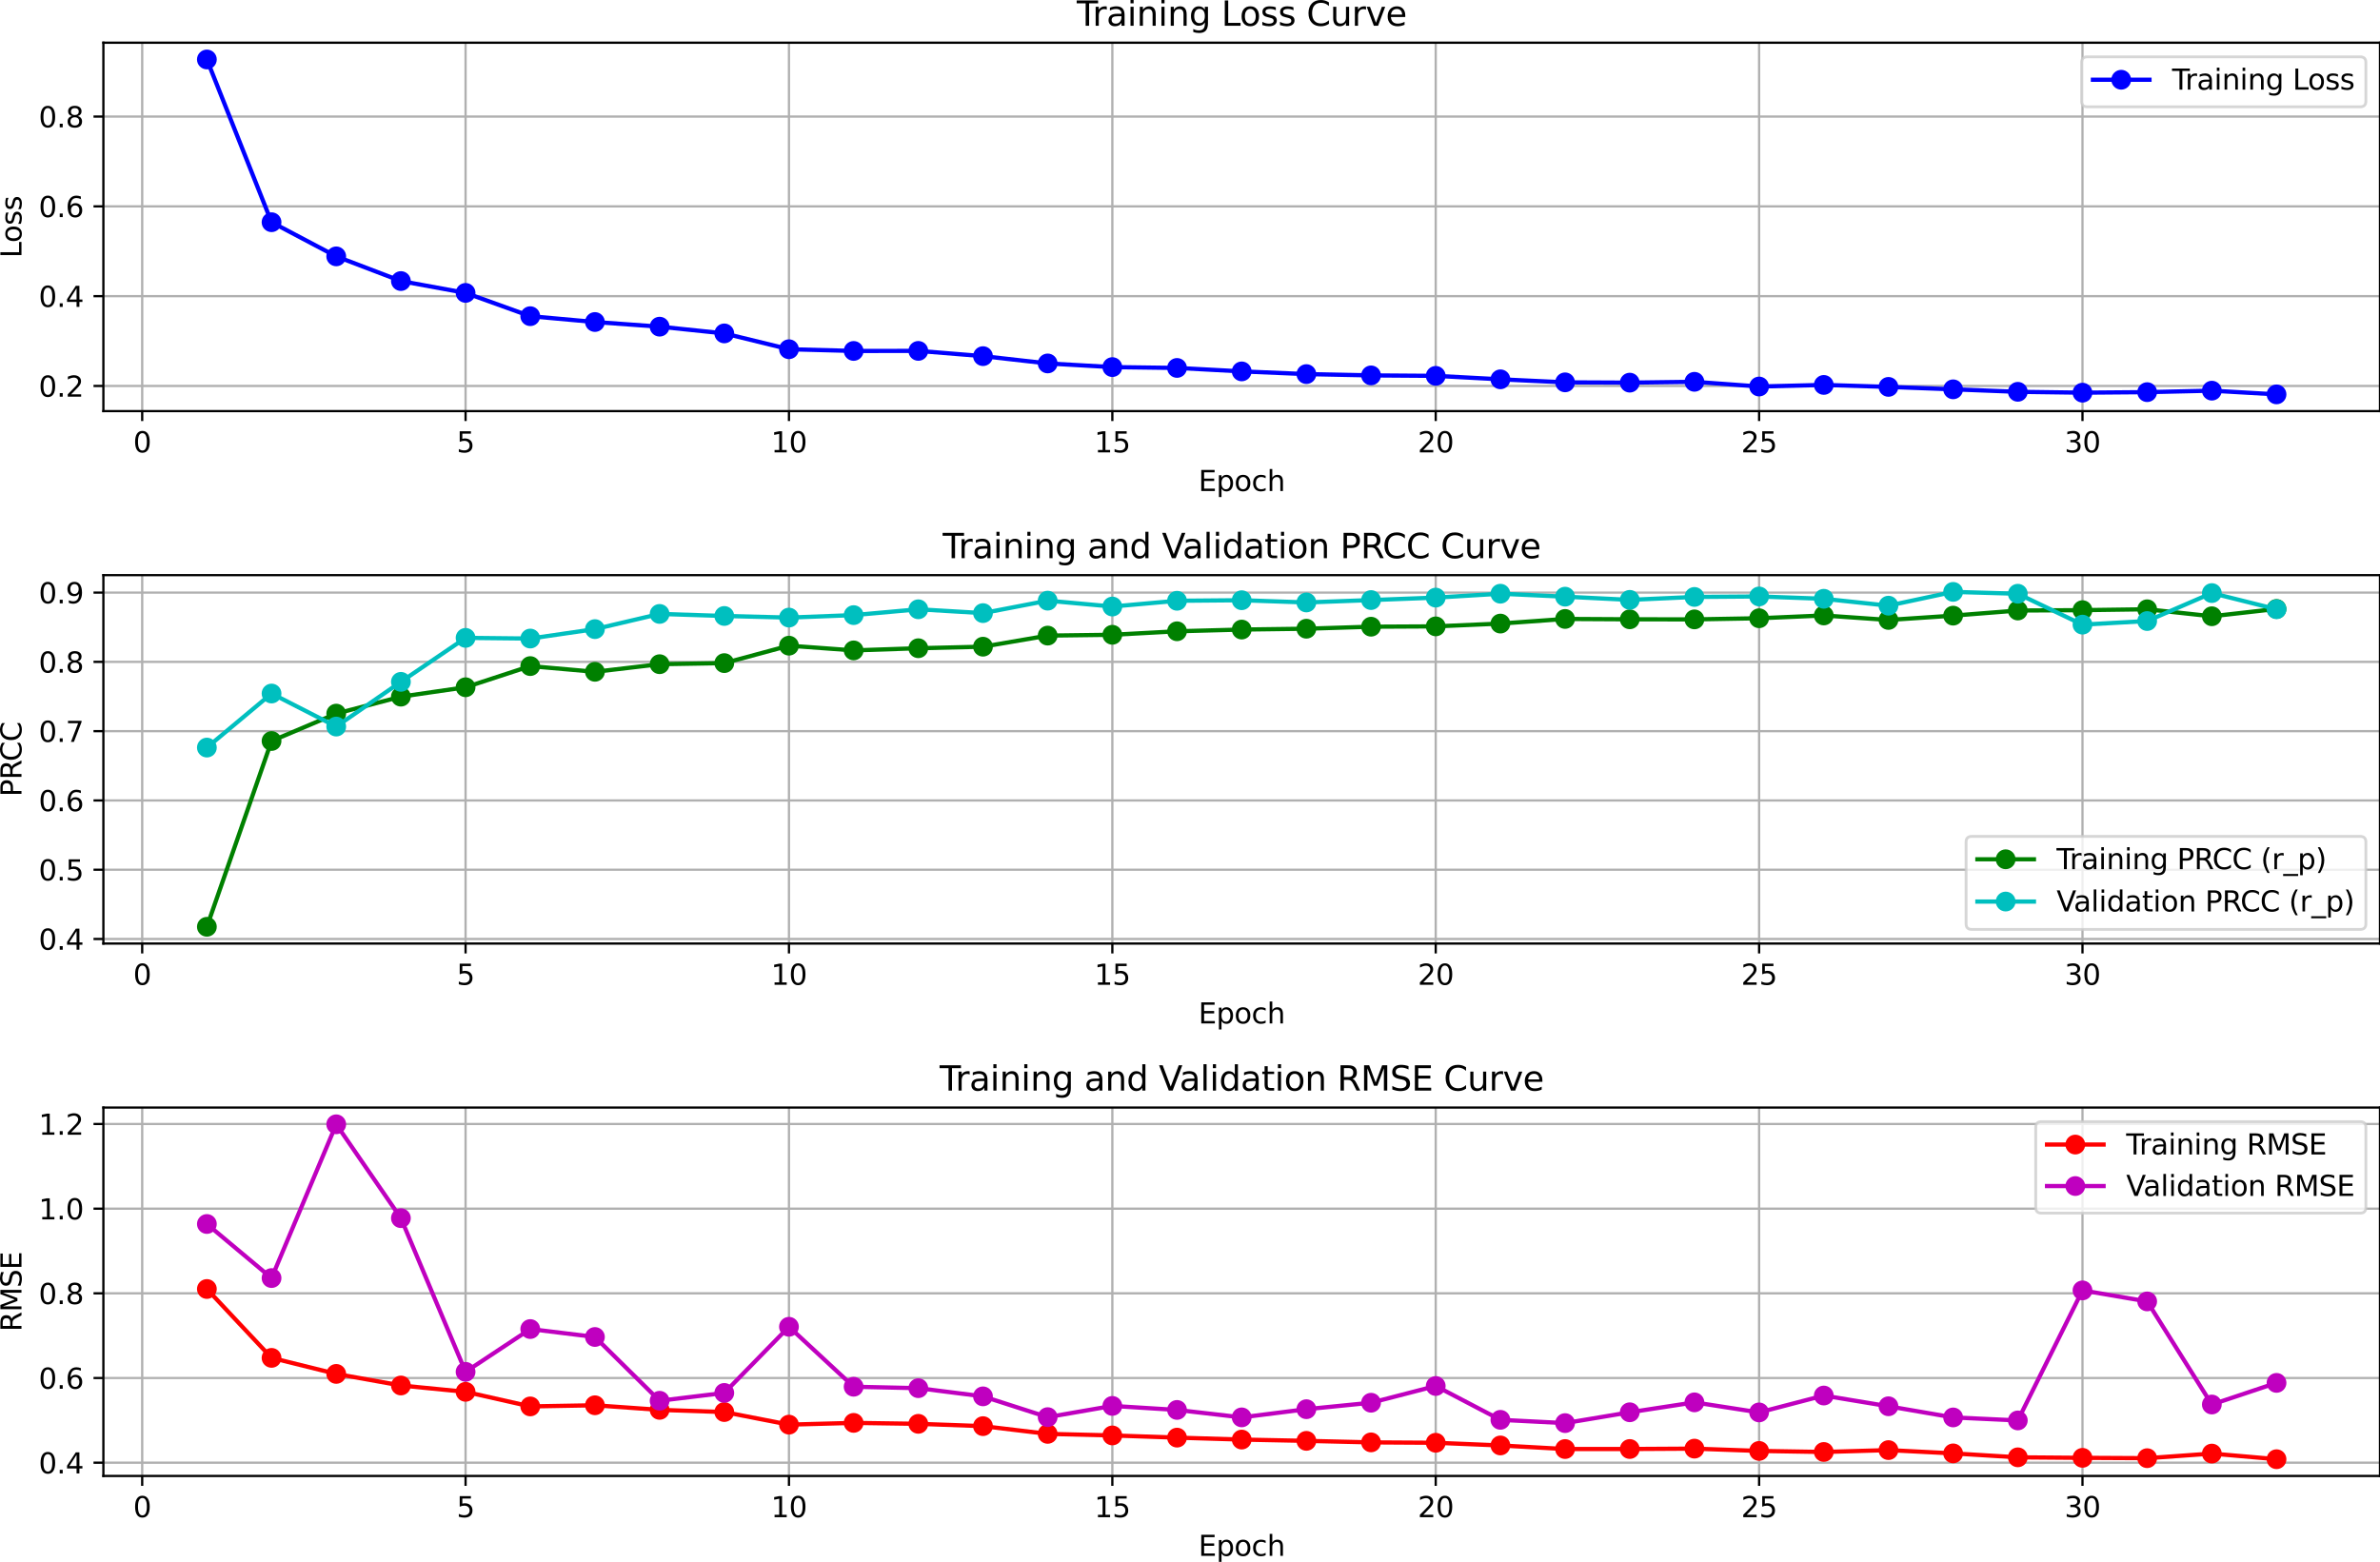 <?xml version="1.0" encoding="utf-8" standalone="no"?>
<!DOCTYPE svg PUBLIC "-//W3C//DTD SVG 1.1//EN"
  "http://www.w3.org/Graphics/SVG/1.1/DTD/svg11.dtd">
<svg xmlns:xlink="http://www.w3.org/1999/xlink" width="842.061pt" height="552.634pt" viewBox="0 0 842.061 552.634" xmlns="http://www.w3.org/2000/svg" version="1.1">
 <defs>
  <style type="text/css">*{stroke-linejoin: round; stroke-linecap: butt}</style>
 </defs>
 <g id="figure_1">
  <g id="patch_1">
   <path d="M 0 552.634 
L 842.061 552.634 
L 842.061 0 
L 0 0 
z
" style="fill: #ffffff"/>
  </g>
  <g id="axes_1">
   <g id="patch_2">
    <path d="M 36.581 145.478 
L 842.061 145.478 
L 842.061 15.118 
L 36.581 15.118 
z
" style="fill: #ffffff"/>
   </g>
   <g id="matplotlib.axis_1">
    <g id="xtick_1">
     <g id="line2d_1">
      <path d="M 50.311 145.478 
L 50.311 15.118 
" clip-path="url(#p2d58c38c5a)" style="fill: none; stroke: #b0b0b0; stroke-width: 0.8; stroke-linecap: square"/>
     </g>
     <g id="line2d_2">
      <defs>
       <path id="m8a8779e7e0" d="M 0 0 
L 0 3.5 
" style="stroke: #000000; stroke-width: 0.8"/>
      </defs>
      <g>
       <use xlink:href="#m8a8779e7e0" x="50.311" y="145.478" style="stroke: #000000; stroke-width: 0.8"/>
      </g>
     </g>
     <g id="text_1">
      <!-- 0 -->
      <g transform="translate(47.13 160.077) scale(0.1 -0.1)">
       <defs>
        <path id="DejaVuSans-30" d="M 2034 4250 
Q 1547 4250 1301 3770 
Q 1056 3291 1056 2328 
Q 1056 1369 1301 889 
Q 1547 409 2034 409 
Q 2525 409 2770 889 
Q 3016 1369 3016 2328 
Q 3016 3291 2770 3770 
Q 2525 4250 2034 4250 
z
M 2034 4750 
Q 2819 4750 3233 4129 
Q 3647 3509 3647 2328 
Q 3647 1150 3233 529 
Q 2819 -91 2034 -91 
Q 1250 -91 836 529 
Q 422 1150 422 2328 
Q 422 3509 836 4129 
Q 1250 4750 2034 4750 
z
" transform="scale(0.016)"/>
       </defs>
       <use xlink:href="#DejaVuSans-30"/>
      </g>
     </g>
    </g>
    <g id="xtick_2">
     <g id="line2d_3">
      <path d="M 164.726 145.478 
L 164.726 15.118 
" clip-path="url(#p2d58c38c5a)" style="fill: none; stroke: #b0b0b0; stroke-width: 0.8; stroke-linecap: square"/>
     </g>
     <g id="line2d_4">
      <g>
       <use xlink:href="#m8a8779e7e0" x="164.726" y="145.478" style="stroke: #000000; stroke-width: 0.8"/>
      </g>
     </g>
     <g id="text_2">
      <!-- 5 -->
      <g transform="translate(161.545 160.077) scale(0.1 -0.1)">
       <defs>
        <path id="DejaVuSans-35" d="M 691 4666 
L 3169 4666 
L 3169 4134 
L 1269 4134 
L 1269 2991 
Q 1406 3038 1543 3061 
Q 1681 3084 1819 3084 
Q 2600 3084 3056 2656 
Q 3513 2228 3513 1497 
Q 3513 744 3044 326 
Q 2575 -91 1722 -91 
Q 1428 -91 1123 -41 
Q 819 9 494 109 
L 494 744 
Q 775 591 1075 516 
Q 1375 441 1709 441 
Q 2250 441 2565 725 
Q 2881 1009 2881 1497 
Q 2881 1984 2565 2268 
Q 2250 2553 1709 2553 
Q 1456 2553 1204 2497 
Q 953 2441 691 2322 
L 691 4666 
z
" transform="scale(0.016)"/>
       </defs>
       <use xlink:href="#DejaVuSans-35"/>
      </g>
     </g>
    </g>
    <g id="xtick_3">
     <g id="line2d_5">
      <path d="M 279.141 145.478 
L 279.141 15.118 
" clip-path="url(#p2d58c38c5a)" style="fill: none; stroke: #b0b0b0; stroke-width: 0.8; stroke-linecap: square"/>
     </g>
     <g id="line2d_6">
      <g>
       <use xlink:href="#m8a8779e7e0" x="279.141" y="145.478" style="stroke: #000000; stroke-width: 0.8"/>
      </g>
     </g>
     <g id="text_3">
      <!-- 10 -->
      <g transform="translate(272.778 160.077) scale(0.1 -0.1)">
       <defs>
        <path id="DejaVuSans-31" d="M 794 531 
L 1825 531 
L 1825 4091 
L 703 3866 
L 703 4441 
L 1819 4666 
L 2450 4666 
L 2450 531 
L 3481 531 
L 3481 0 
L 794 0 
L 794 531 
z
" transform="scale(0.016)"/>
       </defs>
       <use xlink:href="#DejaVuSans-31"/>
       <use xlink:href="#DejaVuSans-30" x="63.623"/>
      </g>
     </g>
    </g>
    <g id="xtick_4">
     <g id="line2d_7">
      <path d="M 393.555 145.478 
L 393.555 15.118 
" clip-path="url(#p2d58c38c5a)" style="fill: none; stroke: #b0b0b0; stroke-width: 0.8; stroke-linecap: square"/>
     </g>
     <g id="line2d_8">
      <g>
       <use xlink:href="#m8a8779e7e0" x="393.555" y="145.478" style="stroke: #000000; stroke-width: 0.8"/>
      </g>
     </g>
     <g id="text_4">
      <!-- 15 -->
      <g transform="translate(387.193 160.077) scale(0.1 -0.1)">
       <use xlink:href="#DejaVuSans-31"/>
       <use xlink:href="#DejaVuSans-35" x="63.623"/>
      </g>
     </g>
    </g>
    <g id="xtick_5">
     <g id="line2d_9">
      <path d="M 507.97 145.478 
L 507.97 15.118 
" clip-path="url(#p2d58c38c5a)" style="fill: none; stroke: #b0b0b0; stroke-width: 0.8; stroke-linecap: square"/>
     </g>
     <g id="line2d_10">
      <g>
       <use xlink:href="#m8a8779e7e0" x="507.97" y="145.478" style="stroke: #000000; stroke-width: 0.8"/>
      </g>
     </g>
     <g id="text_5">
      <!-- 20 -->
      <g transform="translate(501.608 160.077) scale(0.1 -0.1)">
       <defs>
        <path id="DejaVuSans-32" d="M 1228 531 
L 3431 531 
L 3431 0 
L 469 0 
L 469 531 
Q 828 903 1448 1529 
Q 2069 2156 2228 2338 
Q 2531 2678 2651 2914 
Q 2772 3150 2772 3378 
Q 2772 3750 2511 3984 
Q 2250 4219 1831 4219 
Q 1534 4219 1204 4116 
Q 875 4013 500 3803 
L 500 4441 
Q 881 4594 1212 4672 
Q 1544 4750 1819 4750 
Q 2544 4750 2975 4387 
Q 3406 4025 3406 3419 
Q 3406 3131 3298 2873 
Q 3191 2616 2906 2266 
Q 2828 2175 2409 1742 
Q 1991 1309 1228 531 
z
" transform="scale(0.016)"/>
       </defs>
       <use xlink:href="#DejaVuSans-32"/>
       <use xlink:href="#DejaVuSans-30" x="63.623"/>
      </g>
     </g>
    </g>
    <g id="xtick_6">
     <g id="line2d_11">
      <path d="M 622.385 145.478 
L 622.385 15.118 
" clip-path="url(#p2d58c38c5a)" style="fill: none; stroke: #b0b0b0; stroke-width: 0.8; stroke-linecap: square"/>
     </g>
     <g id="line2d_12">
      <g>
       <use xlink:href="#m8a8779e7e0" x="622.385" y="145.478" style="stroke: #000000; stroke-width: 0.8"/>
      </g>
     </g>
     <g id="text_6">
      <!-- 25 -->
      <g transform="translate(616.022 160.077) scale(0.1 -0.1)">
       <use xlink:href="#DejaVuSans-32"/>
       <use xlink:href="#DejaVuSans-35" x="63.623"/>
      </g>
     </g>
    </g>
    <g id="xtick_7">
     <g id="line2d_13">
      <path d="M 736.8 145.478 
L 736.8 15.118 
" clip-path="url(#p2d58c38c5a)" style="fill: none; stroke: #b0b0b0; stroke-width: 0.8; stroke-linecap: square"/>
     </g>
     <g id="line2d_14">
      <g>
       <use xlink:href="#m8a8779e7e0" x="736.8" y="145.478" style="stroke: #000000; stroke-width: 0.8"/>
      </g>
     </g>
     <g id="text_7">
      <!-- 30 -->
      <g transform="translate(730.437 160.077) scale(0.1 -0.1)">
       <defs>
        <path id="DejaVuSans-33" d="M 2597 2516 
Q 3050 2419 3304 2112 
Q 3559 1806 3559 1356 
Q 3559 666 3084 287 
Q 2609 -91 1734 -91 
Q 1441 -91 1130 -33 
Q 819 25 488 141 
L 488 750 
Q 750 597 1062 519 
Q 1375 441 1716 441 
Q 2309 441 2620 675 
Q 2931 909 2931 1356 
Q 2931 1769 2642 2001 
Q 2353 2234 1838 2234 
L 1294 2234 
L 1294 2753 
L 1863 2753 
Q 2328 2753 2575 2939 
Q 2822 3125 2822 3475 
Q 2822 3834 2567 4026 
Q 2313 4219 1838 4219 
Q 1578 4219 1281 4162 
Q 984 4106 628 3988 
L 628 4550 
Q 988 4650 1302 4700 
Q 1616 4750 1894 4750 
Q 2613 4750 3031 4423 
Q 3450 4097 3450 3541 
Q 3450 3153 3228 2886 
Q 3006 2619 2597 2516 
z
" transform="scale(0.016)"/>
       </defs>
       <use xlink:href="#DejaVuSans-33"/>
       <use xlink:href="#DejaVuSans-30" x="63.623"/>
      </g>
     </g>
    </g>
    <g id="text_8">
     <!-- Epoch -->
     <g transform="translate(424.01 173.755) scale(0.1 -0.1)">
      <defs>
       <path id="DejaVuSans-45" d="M 628 4666 
L 3578 4666 
L 3578 4134 
L 1259 4134 
L 1259 2753 
L 3481 2753 
L 3481 2222 
L 1259 2222 
L 1259 531 
L 3634 531 
L 3634 0 
L 628 0 
L 628 4666 
z
" transform="scale(0.016)"/>
       <path id="DejaVuSans-70" d="M 1159 525 
L 1159 -1331 
L 581 -1331 
L 581 3500 
L 1159 3500 
L 1159 2969 
Q 1341 3281 1617 3432 
Q 1894 3584 2278 3584 
Q 2916 3584 3314 3078 
Q 3713 2572 3713 1747 
Q 3713 922 3314 415 
Q 2916 -91 2278 -91 
Q 1894 -91 1617 61 
Q 1341 213 1159 525 
z
M 3116 1747 
Q 3116 2381 2855 2742 
Q 2594 3103 2138 3103 
Q 1681 3103 1420 2742 
Q 1159 2381 1159 1747 
Q 1159 1113 1420 752 
Q 1681 391 2138 391 
Q 2594 391 2855 752 
Q 3116 1113 3116 1747 
z
" transform="scale(0.016)"/>
       <path id="DejaVuSans-6f" d="M 1959 3097 
Q 1497 3097 1228 2736 
Q 959 2375 959 1747 
Q 959 1119 1226 758 
Q 1494 397 1959 397 
Q 2419 397 2687 759 
Q 2956 1122 2956 1747 
Q 2956 2369 2687 2733 
Q 2419 3097 1959 3097 
z
M 1959 3584 
Q 2709 3584 3137 3096 
Q 3566 2609 3566 1747 
Q 3566 888 3137 398 
Q 2709 -91 1959 -91 
Q 1206 -91 779 398 
Q 353 888 353 1747 
Q 353 2609 779 3096 
Q 1206 3584 1959 3584 
z
" transform="scale(0.016)"/>
       <path id="DejaVuSans-63" d="M 3122 3366 
L 3122 2828 
Q 2878 2963 2633 3030 
Q 2388 3097 2138 3097 
Q 1578 3097 1268 2742 
Q 959 2388 959 1747 
Q 959 1106 1268 751 
Q 1578 397 2138 397 
Q 2388 397 2633 464 
Q 2878 531 3122 666 
L 3122 134 
Q 2881 22 2623 -34 
Q 2366 -91 2075 -91 
Q 1284 -91 818 406 
Q 353 903 353 1747 
Q 353 2603 823 3093 
Q 1294 3584 2113 3584 
Q 2378 3584 2631 3529 
Q 2884 3475 3122 3366 
z
" transform="scale(0.016)"/>
       <path id="DejaVuSans-68" d="M 3513 2113 
L 3513 0 
L 2938 0 
L 2938 2094 
Q 2938 2591 2744 2837 
Q 2550 3084 2163 3084 
Q 1697 3084 1428 2787 
Q 1159 2491 1159 1978 
L 1159 0 
L 581 0 
L 581 4863 
L 1159 4863 
L 1159 2956 
Q 1366 3272 1645 3428 
Q 1925 3584 2291 3584 
Q 2894 3584 3203 3211 
Q 3513 2838 3513 2113 
z
" transform="scale(0.016)"/>
      </defs>
      <use xlink:href="#DejaVuSans-45"/>
      <use xlink:href="#DejaVuSans-70" x="63.184"/>
      <use xlink:href="#DejaVuSans-6f" x="126.66"/>
      <use xlink:href="#DejaVuSans-63" x="187.842"/>
      <use xlink:href="#DejaVuSans-68" x="242.822"/>
     </g>
    </g>
   </g>
   <g id="matplotlib.axis_2">
    <g id="ytick_1">
     <g id="line2d_15">
      <path d="M 36.581 136.575 
L 842.061 136.575 
" clip-path="url(#p2d58c38c5a)" style="fill: none; stroke: #b0b0b0; stroke-width: 0.8; stroke-linecap: square"/>
     </g>
     <g id="line2d_16">
      <defs>
       <path id="md63a0f5cbc" d="M 0 0 
L -3.5 0 
" style="stroke: #000000; stroke-width: 0.8"/>
      </defs>
      <g>
       <use xlink:href="#md63a0f5cbc" x="36.581" y="136.575" style="stroke: #000000; stroke-width: 0.8"/>
      </g>
     </g>
     <g id="text_9">
      <!-- 0.2 -->
      <g transform="translate(13.678 140.374) scale(0.1 -0.1)">
       <defs>
        <path id="DejaVuSans-2e" d="M 684 794 
L 1344 794 
L 1344 0 
L 684 0 
L 684 794 
z
" transform="scale(0.016)"/>
       </defs>
       <use xlink:href="#DejaVuSans-30"/>
       <use xlink:href="#DejaVuSans-2e" x="63.623"/>
       <use xlink:href="#DejaVuSans-32" x="95.41"/>
      </g>
     </g>
    </g>
    <g id="ytick_2">
     <g id="line2d_17">
      <path d="M 36.581 104.8 
L 842.061 104.8 
" clip-path="url(#p2d58c38c5a)" style="fill: none; stroke: #b0b0b0; stroke-width: 0.8; stroke-linecap: square"/>
     </g>
     <g id="line2d_18">
      <g>
       <use xlink:href="#md63a0f5cbc" x="36.581" y="104.8" style="stroke: #000000; stroke-width: 0.8"/>
      </g>
     </g>
     <g id="text_10">
      <!-- 0.4 -->
      <g transform="translate(13.678 108.599) scale(0.1 -0.1)">
       <defs>
        <path id="DejaVuSans-34" d="M 2419 4116 
L 825 1625 
L 2419 1625 
L 2419 4116 
z
M 2253 4666 
L 3047 4666 
L 3047 1625 
L 3713 1625 
L 3713 1100 
L 3047 1100 
L 3047 0 
L 2419 0 
L 2419 1100 
L 313 1100 
L 313 1709 
L 2253 4666 
z
" transform="scale(0.016)"/>
       </defs>
       <use xlink:href="#DejaVuSans-30"/>
       <use xlink:href="#DejaVuSans-2e" x="63.623"/>
       <use xlink:href="#DejaVuSans-34" x="95.41"/>
      </g>
     </g>
    </g>
    <g id="ytick_3">
     <g id="line2d_19">
      <path d="M 36.581 73.025 
L 842.061 73.025 
" clip-path="url(#p2d58c38c5a)" style="fill: none; stroke: #b0b0b0; stroke-width: 0.8; stroke-linecap: square"/>
     </g>
     <g id="line2d_20">
      <g>
       <use xlink:href="#md63a0f5cbc" x="36.581" y="73.025" style="stroke: #000000; stroke-width: 0.8"/>
      </g>
     </g>
     <g id="text_11">
      <!-- 0.6 -->
      <g transform="translate(13.678 76.824) scale(0.1 -0.1)">
       <defs>
        <path id="DejaVuSans-36" d="M 2113 2584 
Q 1688 2584 1439 2293 
Q 1191 2003 1191 1497 
Q 1191 994 1439 701 
Q 1688 409 2113 409 
Q 2538 409 2786 701 
Q 3034 994 3034 1497 
Q 3034 2003 2786 2293 
Q 2538 2584 2113 2584 
z
M 3366 4563 
L 3366 3988 
Q 3128 4100 2886 4159 
Q 2644 4219 2406 4219 
Q 1781 4219 1451 3797 
Q 1122 3375 1075 2522 
Q 1259 2794 1537 2939 
Q 1816 3084 2150 3084 
Q 2853 3084 3261 2657 
Q 3669 2231 3669 1497 
Q 3669 778 3244 343 
Q 2819 -91 2113 -91 
Q 1303 -91 875 529 
Q 447 1150 447 2328 
Q 447 3434 972 4092 
Q 1497 4750 2381 4750 
Q 2619 4750 2861 4703 
Q 3103 4656 3366 4563 
z
" transform="scale(0.016)"/>
       </defs>
       <use xlink:href="#DejaVuSans-30"/>
       <use xlink:href="#DejaVuSans-2e" x="63.623"/>
       <use xlink:href="#DejaVuSans-36" x="95.41"/>
      </g>
     </g>
    </g>
    <g id="ytick_4">
     <g id="line2d_21">
      <path d="M 36.581 41.25 
L 842.061 41.25 
" clip-path="url(#p2d58c38c5a)" style="fill: none; stroke: #b0b0b0; stroke-width: 0.8; stroke-linecap: square"/>
     </g>
     <g id="line2d_22">
      <g>
       <use xlink:href="#md63a0f5cbc" x="36.581" y="41.25" style="stroke: #000000; stroke-width: 0.8"/>
      </g>
     </g>
     <g id="text_12">
      <!-- 0.8 -->
      <g transform="translate(13.678 45.049) scale(0.1 -0.1)">
       <defs>
        <path id="DejaVuSans-38" d="M 2034 2216 
Q 1584 2216 1326 1975 
Q 1069 1734 1069 1313 
Q 1069 891 1326 650 
Q 1584 409 2034 409 
Q 2484 409 2743 651 
Q 3003 894 3003 1313 
Q 3003 1734 2745 1975 
Q 2488 2216 2034 2216 
z
M 1403 2484 
Q 997 2584 770 2862 
Q 544 3141 544 3541 
Q 544 4100 942 4425 
Q 1341 4750 2034 4750 
Q 2731 4750 3128 4425 
Q 3525 4100 3525 3541 
Q 3525 3141 3298 2862 
Q 3072 2584 2669 2484 
Q 3125 2378 3379 2068 
Q 3634 1759 3634 1313 
Q 3634 634 3220 271 
Q 2806 -91 2034 -91 
Q 1263 -91 848 271 
Q 434 634 434 1313 
Q 434 1759 690 2068 
Q 947 2378 1403 2484 
z
M 1172 3481 
Q 1172 3119 1398 2916 
Q 1625 2713 2034 2713 
Q 2441 2713 2670 2916 
Q 2900 3119 2900 3481 
Q 2900 3844 2670 4047 
Q 2441 4250 2034 4250 
Q 1625 4250 1398 4047 
Q 1172 3844 1172 3481 
z
" transform="scale(0.016)"/>
       </defs>
       <use xlink:href="#DejaVuSans-30"/>
       <use xlink:href="#DejaVuSans-2e" x="63.623"/>
       <use xlink:href="#DejaVuSans-38" x="95.41"/>
      </g>
     </g>
    </g>
    <g id="text_13">
     <!-- Loss -->
     <g transform="translate(7.598 91.265) rotate(-90) scale(0.1 -0.1)">
      <defs>
       <path id="DejaVuSans-4c" d="M 628 4666 
L 1259 4666 
L 1259 531 
L 3531 531 
L 3531 0 
L 628 0 
L 628 4666 
z
" transform="scale(0.016)"/>
       <path id="DejaVuSans-73" d="M 2834 3397 
L 2834 2853 
Q 2591 2978 2328 3040 
Q 2066 3103 1784 3103 
Q 1356 3103 1142 2972 
Q 928 2841 928 2578 
Q 928 2378 1081 2264 
Q 1234 2150 1697 2047 
L 1894 2003 
Q 2506 1872 2764 1633 
Q 3022 1394 3022 966 
Q 3022 478 2636 193 
Q 2250 -91 1575 -91 
Q 1294 -91 989 -36 
Q 684 19 347 128 
L 347 722 
Q 666 556 975 473 
Q 1284 391 1588 391 
Q 1994 391 2212 530 
Q 2431 669 2431 922 
Q 2431 1156 2273 1281 
Q 2116 1406 1581 1522 
L 1381 1569 
Q 847 1681 609 1914 
Q 372 2147 372 2553 
Q 372 3047 722 3315 
Q 1072 3584 1716 3584 
Q 2034 3584 2315 3537 
Q 2597 3491 2834 3397 
z
" transform="scale(0.016)"/>
      </defs>
      <use xlink:href="#DejaVuSans-4c"/>
      <use xlink:href="#DejaVuSans-6f" x="53.963"/>
      <use xlink:href="#DejaVuSans-73" x="115.145"/>
      <use xlink:href="#DejaVuSans-73" x="167.244"/>
     </g>
    </g>
   </g>
   <g id="line2d_23">
    <path d="M 73.194 21.044 
L 96.077 78.632 
L 118.96 90.717 
L 141.843 99.454 
L 164.726 103.646 
L 187.609 111.883 
L 210.492 113.95 
L 233.375 115.595 
L 256.258 117.981 
L 279.141 123.58 
L 302.024 124.184 
L 324.906 124.168 
L 347.789 126.023 
L 370.672 128.606 
L 393.555 129.903 
L 416.438 130.198 
L 439.321 131.422 
L 462.204 132.379 
L 485.087 132.838 
L 507.97 133.004 
L 530.853 134.223 
L 553.736 135.298 
L 576.619 135.404 
L 599.502 135.108 
L 622.385 136.773 
L 645.268 136.209 
L 668.151 136.904 
L 691.034 137.765 
L 713.917 138.644 
L 736.8 138.95 
L 759.683 138.765 
L 782.566 138.239 
L 805.449 139.553 
" clip-path="url(#p2d58c38c5a)" style="fill: none; stroke: #0000ff; stroke-width: 1.5; stroke-linecap: square"/>
    <defs>
     <path id="mc35bed5ba2" d="M 0 3 
C 0.796 3 1.559 2.684 2.121 2.121 
C 2.684 1.559 3 0.796 3 0 
C 3 -0.796 2.684 -1.559 2.121 -2.121 
C 1.559 -2.684 0.796 -3 0 -3 
C -0.796 -3 -1.559 -2.684 -2.121 -2.121 
C -2.684 -1.559 -3 -0.796 -3 0 
C -3 0.796 -2.684 1.559 -2.121 2.121 
C -1.559 2.684 -0.796 3 0 3 
z
" style="stroke: #0000ff"/>
    </defs>
    <g clip-path="url(#p2d58c38c5a)">
     <use xlink:href="#mc35bed5ba2" x="73.194" y="21.044" style="fill: #0000ff; stroke: #0000ff"/>
     <use xlink:href="#mc35bed5ba2" x="96.077" y="78.632" style="fill: #0000ff; stroke: #0000ff"/>
     <use xlink:href="#mc35bed5ba2" x="118.96" y="90.717" style="fill: #0000ff; stroke: #0000ff"/>
     <use xlink:href="#mc35bed5ba2" x="141.843" y="99.454" style="fill: #0000ff; stroke: #0000ff"/>
     <use xlink:href="#mc35bed5ba2" x="164.726" y="103.646" style="fill: #0000ff; stroke: #0000ff"/>
     <use xlink:href="#mc35bed5ba2" x="187.609" y="111.883" style="fill: #0000ff; stroke: #0000ff"/>
     <use xlink:href="#mc35bed5ba2" x="210.492" y="113.95" style="fill: #0000ff; stroke: #0000ff"/>
     <use xlink:href="#mc35bed5ba2" x="233.375" y="115.595" style="fill: #0000ff; stroke: #0000ff"/>
     <use xlink:href="#mc35bed5ba2" x="256.258" y="117.981" style="fill: #0000ff; stroke: #0000ff"/>
     <use xlink:href="#mc35bed5ba2" x="279.141" y="123.58" style="fill: #0000ff; stroke: #0000ff"/>
     <use xlink:href="#mc35bed5ba2" x="302.024" y="124.184" style="fill: #0000ff; stroke: #0000ff"/>
     <use xlink:href="#mc35bed5ba2" x="324.906" y="124.168" style="fill: #0000ff; stroke: #0000ff"/>
     <use xlink:href="#mc35bed5ba2" x="347.789" y="126.023" style="fill: #0000ff; stroke: #0000ff"/>
     <use xlink:href="#mc35bed5ba2" x="370.672" y="128.606" style="fill: #0000ff; stroke: #0000ff"/>
     <use xlink:href="#mc35bed5ba2" x="393.555" y="129.903" style="fill: #0000ff; stroke: #0000ff"/>
     <use xlink:href="#mc35bed5ba2" x="416.438" y="130.198" style="fill: #0000ff; stroke: #0000ff"/>
     <use xlink:href="#mc35bed5ba2" x="439.321" y="131.422" style="fill: #0000ff; stroke: #0000ff"/>
     <use xlink:href="#mc35bed5ba2" x="462.204" y="132.379" style="fill: #0000ff; stroke: #0000ff"/>
     <use xlink:href="#mc35bed5ba2" x="485.087" y="132.838" style="fill: #0000ff; stroke: #0000ff"/>
     <use xlink:href="#mc35bed5ba2" x="507.97" y="133.004" style="fill: #0000ff; stroke: #0000ff"/>
     <use xlink:href="#mc35bed5ba2" x="530.853" y="134.223" style="fill: #0000ff; stroke: #0000ff"/>
     <use xlink:href="#mc35bed5ba2" x="553.736" y="135.298" style="fill: #0000ff; stroke: #0000ff"/>
     <use xlink:href="#mc35bed5ba2" x="576.619" y="135.404" style="fill: #0000ff; stroke: #0000ff"/>
     <use xlink:href="#mc35bed5ba2" x="599.502" y="135.108" style="fill: #0000ff; stroke: #0000ff"/>
     <use xlink:href="#mc35bed5ba2" x="622.385" y="136.773" style="fill: #0000ff; stroke: #0000ff"/>
     <use xlink:href="#mc35bed5ba2" x="645.268" y="136.209" style="fill: #0000ff; stroke: #0000ff"/>
     <use xlink:href="#mc35bed5ba2" x="668.151" y="136.904" style="fill: #0000ff; stroke: #0000ff"/>
     <use xlink:href="#mc35bed5ba2" x="691.034" y="137.765" style="fill: #0000ff; stroke: #0000ff"/>
     <use xlink:href="#mc35bed5ba2" x="713.917" y="138.644" style="fill: #0000ff; stroke: #0000ff"/>
     <use xlink:href="#mc35bed5ba2" x="736.8" y="138.95" style="fill: #0000ff; stroke: #0000ff"/>
     <use xlink:href="#mc35bed5ba2" x="759.683" y="138.765" style="fill: #0000ff; stroke: #0000ff"/>
     <use xlink:href="#mc35bed5ba2" x="782.566" y="138.239" style="fill: #0000ff; stroke: #0000ff"/>
     <use xlink:href="#mc35bed5ba2" x="805.449" y="139.553" style="fill: #0000ff; stroke: #0000ff"/>
    </g>
   </g>
   <g id="patch_3">
    <path d="M 36.581 145.478 
L 36.581 15.118 
" style="fill: none; stroke: #000000; stroke-width: 0.8; stroke-linejoin: miter; stroke-linecap: square"/>
   </g>
   <g id="patch_4">
    <path d="M 842.061 145.478 
L 842.061 15.118 
" style="fill: none; stroke: #000000; stroke-width: 0.8; stroke-linejoin: miter; stroke-linecap: square"/>
   </g>
   <g id="patch_5">
    <path d="M 36.581 145.478 
L 842.061 145.478 
" style="fill: none; stroke: #000000; stroke-width: 0.8; stroke-linejoin: miter; stroke-linecap: square"/>
   </g>
   <g id="patch_6">
    <path d="M 36.581 15.118 
L 842.061 15.118 
" style="fill: none; stroke: #000000; stroke-width: 0.8; stroke-linejoin: miter; stroke-linecap: square"/>
   </g>
   <g id="text_14">
    <!-- Training Loss Curve -->
    <g transform="translate(380.974 9.118) scale(0.12 -0.12)">
     <defs>
      <path id="DejaVuSans-54" d="M -19 4666 
L 3928 4666 
L 3928 4134 
L 2272 4134 
L 2272 0 
L 1638 0 
L 1638 4134 
L -19 4134 
L -19 4666 
z
" transform="scale(0.016)"/>
      <path id="DejaVuSans-72" d="M 2631 2963 
Q 2534 3019 2420 3045 
Q 2306 3072 2169 3072 
Q 1681 3072 1420 2755 
Q 1159 2438 1159 1844 
L 1159 0 
L 581 0 
L 581 3500 
L 1159 3500 
L 1159 2956 
Q 1341 3275 1631 3429 
Q 1922 3584 2338 3584 
Q 2397 3584 2469 3576 
Q 2541 3569 2628 3553 
L 2631 2963 
z
" transform="scale(0.016)"/>
      <path id="DejaVuSans-61" d="M 2194 1759 
Q 1497 1759 1228 1600 
Q 959 1441 959 1056 
Q 959 750 1161 570 
Q 1363 391 1709 391 
Q 2188 391 2477 730 
Q 2766 1069 2766 1631 
L 2766 1759 
L 2194 1759 
z
M 3341 1997 
L 3341 0 
L 2766 0 
L 2766 531 
Q 2569 213 2275 61 
Q 1981 -91 1556 -91 
Q 1019 -91 701 211 
Q 384 513 384 1019 
Q 384 1609 779 1909 
Q 1175 2209 1959 2209 
L 2766 2209 
L 2766 2266 
Q 2766 2663 2505 2880 
Q 2244 3097 1772 3097 
Q 1472 3097 1187 3025 
Q 903 2953 641 2809 
L 641 3341 
Q 956 3463 1253 3523 
Q 1550 3584 1831 3584 
Q 2591 3584 2966 3190 
Q 3341 2797 3341 1997 
z
" transform="scale(0.016)"/>
      <path id="DejaVuSans-69" d="M 603 3500 
L 1178 3500 
L 1178 0 
L 603 0 
L 603 3500 
z
M 603 4863 
L 1178 4863 
L 1178 4134 
L 603 4134 
L 603 4863 
z
" transform="scale(0.016)"/>
      <path id="DejaVuSans-6e" d="M 3513 2113 
L 3513 0 
L 2938 0 
L 2938 2094 
Q 2938 2591 2744 2837 
Q 2550 3084 2163 3084 
Q 1697 3084 1428 2787 
Q 1159 2491 1159 1978 
L 1159 0 
L 581 0 
L 581 3500 
L 1159 3500 
L 1159 2956 
Q 1366 3272 1645 3428 
Q 1925 3584 2291 3584 
Q 2894 3584 3203 3211 
Q 3513 2838 3513 2113 
z
" transform="scale(0.016)"/>
      <path id="DejaVuSans-67" d="M 2906 1791 
Q 2906 2416 2648 2759 
Q 2391 3103 1925 3103 
Q 1463 3103 1205 2759 
Q 947 2416 947 1791 
Q 947 1169 1205 825 
Q 1463 481 1925 481 
Q 2391 481 2648 825 
Q 2906 1169 2906 1791 
z
M 3481 434 
Q 3481 -459 3084 -895 
Q 2688 -1331 1869 -1331 
Q 1566 -1331 1297 -1286 
Q 1028 -1241 775 -1147 
L 775 -588 
Q 1028 -725 1275 -790 
Q 1522 -856 1778 -856 
Q 2344 -856 2625 -561 
Q 2906 -266 2906 331 
L 2906 616 
Q 2728 306 2450 153 
Q 2172 0 1784 0 
Q 1141 0 747 490 
Q 353 981 353 1791 
Q 353 2603 747 3093 
Q 1141 3584 1784 3584 
Q 2172 3584 2450 3431 
Q 2728 3278 2906 2969 
L 2906 3500 
L 3481 3500 
L 3481 434 
z
" transform="scale(0.016)"/>
      <path id="DejaVuSans-20" transform="scale(0.016)"/>
      <path id="DejaVuSans-43" d="M 4122 4306 
L 4122 3641 
Q 3803 3938 3442 4084 
Q 3081 4231 2675 4231 
Q 1875 4231 1450 3742 
Q 1025 3253 1025 2328 
Q 1025 1406 1450 917 
Q 1875 428 2675 428 
Q 3081 428 3442 575 
Q 3803 722 4122 1019 
L 4122 359 
Q 3791 134 3420 21 
Q 3050 -91 2638 -91 
Q 1578 -91 968 557 
Q 359 1206 359 2328 
Q 359 3453 968 4101 
Q 1578 4750 2638 4750 
Q 3056 4750 3426 4639 
Q 3797 4528 4122 4306 
z
" transform="scale(0.016)"/>
      <path id="DejaVuSans-75" d="M 544 1381 
L 544 3500 
L 1119 3500 
L 1119 1403 
Q 1119 906 1312 657 
Q 1506 409 1894 409 
Q 2359 409 2629 706 
Q 2900 1003 2900 1516 
L 2900 3500 
L 3475 3500 
L 3475 0 
L 2900 0 
L 2900 538 
Q 2691 219 2414 64 
Q 2138 -91 1772 -91 
Q 1169 -91 856 284 
Q 544 659 544 1381 
z
M 1991 3584 
L 1991 3584 
z
" transform="scale(0.016)"/>
      <path id="DejaVuSans-76" d="M 191 3500 
L 800 3500 
L 1894 563 
L 2988 3500 
L 3597 3500 
L 2284 0 
L 1503 0 
L 191 3500 
z
" transform="scale(0.016)"/>
      <path id="DejaVuSans-65" d="M 3597 1894 
L 3597 1613 
L 953 1613 
Q 991 1019 1311 708 
Q 1631 397 2203 397 
Q 2534 397 2845 478 
Q 3156 559 3463 722 
L 3463 178 
Q 3153 47 2828 -22 
Q 2503 -91 2169 -91 
Q 1331 -91 842 396 
Q 353 884 353 1716 
Q 353 2575 817 3079 
Q 1281 3584 2069 3584 
Q 2775 3584 3186 3129 
Q 3597 2675 3597 1894 
z
M 3022 2063 
Q 3016 2534 2758 2815 
Q 2500 3097 2075 3097 
Q 1594 3097 1305 2825 
Q 1016 2553 972 2059 
L 3022 2063 
z
" transform="scale(0.016)"/>
     </defs>
     <use xlink:href="#DejaVuSans-54"/>
     <use xlink:href="#DejaVuSans-72" x="46.334"/>
     <use xlink:href="#DejaVuSans-61" x="87.447"/>
     <use xlink:href="#DejaVuSans-69" x="148.727"/>
     <use xlink:href="#DejaVuSans-6e" x="176.51"/>
     <use xlink:href="#DejaVuSans-69" x="239.889"/>
     <use xlink:href="#DejaVuSans-6e" x="267.672"/>
     <use xlink:href="#DejaVuSans-67" x="331.051"/>
     <use xlink:href="#DejaVuSans-20" x="394.527"/>
     <use xlink:href="#DejaVuSans-4c" x="426.314"/>
     <use xlink:href="#DejaVuSans-6f" x="480.277"/>
     <use xlink:href="#DejaVuSans-73" x="541.459"/>
     <use xlink:href="#DejaVuSans-73" x="593.559"/>
     <use xlink:href="#DejaVuSans-20" x="645.658"/>
     <use xlink:href="#DejaVuSans-43" x="677.445"/>
     <use xlink:href="#DejaVuSans-75" x="747.27"/>
     <use xlink:href="#DejaVuSans-72" x="810.648"/>
     <use xlink:href="#DejaVuSans-76" x="851.762"/>
     <use xlink:href="#DejaVuSans-65" x="910.941"/>
    </g>
   </g>
   <g id="legend_1">
    <g id="patch_7">
     <path d="M 738.497 37.796 
L 835.061 37.796 
Q 837.061 37.796 837.061 35.796 
L 837.061 22.118 
Q 837.061 20.118 835.061 20.118 
L 738.497 20.118 
Q 736.497 20.118 736.497 22.118 
L 736.497 35.796 
Q 736.497 37.796 738.497 37.796 
z
" style="fill: #ffffff; opacity: 0.8; stroke: #cccccc; stroke-linejoin: miter"/>
    </g>
    <g id="line2d_24">
     <path d="M 740.497 28.217 
L 750.497 28.217 
L 760.497 28.217 
" style="fill: none; stroke: #0000ff; stroke-width: 1.5; stroke-linecap: square"/>
     <g>
      <use xlink:href="#mc35bed5ba2" x="750.497" y="28.217" style="fill: #0000ff; stroke: #0000ff"/>
     </g>
    </g>
    <g id="text_15">
     <!-- Training Loss -->
     <g transform="translate(768.497 31.717) scale(0.1 -0.1)">
      <use xlink:href="#DejaVuSans-54"/>
      <use xlink:href="#DejaVuSans-72" x="46.334"/>
      <use xlink:href="#DejaVuSans-61" x="87.447"/>
      <use xlink:href="#DejaVuSans-69" x="148.727"/>
      <use xlink:href="#DejaVuSans-6e" x="176.51"/>
      <use xlink:href="#DejaVuSans-69" x="239.889"/>
      <use xlink:href="#DejaVuSans-6e" x="267.672"/>
      <use xlink:href="#DejaVuSans-67" x="331.051"/>
      <use xlink:href="#DejaVuSans-20" x="394.527"/>
      <use xlink:href="#DejaVuSans-4c" x="426.314"/>
      <use xlink:href="#DejaVuSans-6f" x="480.277"/>
      <use xlink:href="#DejaVuSans-73" x="541.459"/>
      <use xlink:href="#DejaVuSans-73" x="593.559"/>
     </g>
    </g>
   </g>
  </g>
  <g id="axes_2">
   <g id="patch_8">
    <path d="M 36.581 333.878 
L 842.061 333.878 
L 842.061 203.518 
L 36.581 203.518 
z
" style="fill: #ffffff"/>
   </g>
   <g id="matplotlib.axis_3">
    <g id="xtick_8">
     <g id="line2d_25">
      <path d="M 50.311 333.878 
L 50.311 203.518 
" clip-path="url(#p3b23eb5139)" style="fill: none; stroke: #b0b0b0; stroke-width: 0.8; stroke-linecap: square"/>
     </g>
     <g id="line2d_26">
      <g>
       <use xlink:href="#m8a8779e7e0" x="50.311" y="333.878" style="stroke: #000000; stroke-width: 0.8"/>
      </g>
     </g>
     <g id="text_16">
      <!-- 0 -->
      <g transform="translate(47.13 348.477) scale(0.1 -0.1)">
       <use xlink:href="#DejaVuSans-30"/>
      </g>
     </g>
    </g>
    <g id="xtick_9">
     <g id="line2d_27">
      <path d="M 164.726 333.878 
L 164.726 203.518 
" clip-path="url(#p3b23eb5139)" style="fill: none; stroke: #b0b0b0; stroke-width: 0.8; stroke-linecap: square"/>
     </g>
     <g id="line2d_28">
      <g>
       <use xlink:href="#m8a8779e7e0" x="164.726" y="333.878" style="stroke: #000000; stroke-width: 0.8"/>
      </g>
     </g>
     <g id="text_17">
      <!-- 5 -->
      <g transform="translate(161.545 348.477) scale(0.1 -0.1)">
       <use xlink:href="#DejaVuSans-35"/>
      </g>
     </g>
    </g>
    <g id="xtick_10">
     <g id="line2d_29">
      <path d="M 279.141 333.878 
L 279.141 203.518 
" clip-path="url(#p3b23eb5139)" style="fill: none; stroke: #b0b0b0; stroke-width: 0.8; stroke-linecap: square"/>
     </g>
     <g id="line2d_30">
      <g>
       <use xlink:href="#m8a8779e7e0" x="279.141" y="333.878" style="stroke: #000000; stroke-width: 0.8"/>
      </g>
     </g>
     <g id="text_18">
      <!-- 10 -->
      <g transform="translate(272.778 348.477) scale(0.1 -0.1)">
       <use xlink:href="#DejaVuSans-31"/>
       <use xlink:href="#DejaVuSans-30" x="63.623"/>
      </g>
     </g>
    </g>
    <g id="xtick_11">
     <g id="line2d_31">
      <path d="M 393.555 333.878 
L 393.555 203.518 
" clip-path="url(#p3b23eb5139)" style="fill: none; stroke: #b0b0b0; stroke-width: 0.8; stroke-linecap: square"/>
     </g>
     <g id="line2d_32">
      <g>
       <use xlink:href="#m8a8779e7e0" x="393.555" y="333.878" style="stroke: #000000; stroke-width: 0.8"/>
      </g>
     </g>
     <g id="text_19">
      <!-- 15 -->
      <g transform="translate(387.193 348.477) scale(0.1 -0.1)">
       <use xlink:href="#DejaVuSans-31"/>
       <use xlink:href="#DejaVuSans-35" x="63.623"/>
      </g>
     </g>
    </g>
    <g id="xtick_12">
     <g id="line2d_33">
      <path d="M 507.97 333.878 
L 507.97 203.518 
" clip-path="url(#p3b23eb5139)" style="fill: none; stroke: #b0b0b0; stroke-width: 0.8; stroke-linecap: square"/>
     </g>
     <g id="line2d_34">
      <g>
       <use xlink:href="#m8a8779e7e0" x="507.97" y="333.878" style="stroke: #000000; stroke-width: 0.8"/>
      </g>
     </g>
     <g id="text_20">
      <!-- 20 -->
      <g transform="translate(501.608 348.477) scale(0.1 -0.1)">
       <use xlink:href="#DejaVuSans-32"/>
       <use xlink:href="#DejaVuSans-30" x="63.623"/>
      </g>
     </g>
    </g>
    <g id="xtick_13">
     <g id="line2d_35">
      <path d="M 622.385 333.878 
L 622.385 203.518 
" clip-path="url(#p3b23eb5139)" style="fill: none; stroke: #b0b0b0; stroke-width: 0.8; stroke-linecap: square"/>
     </g>
     <g id="line2d_36">
      <g>
       <use xlink:href="#m8a8779e7e0" x="622.385" y="333.878" style="stroke: #000000; stroke-width: 0.8"/>
      </g>
     </g>
     <g id="text_21">
      <!-- 25 -->
      <g transform="translate(616.022 348.477) scale(0.1 -0.1)">
       <use xlink:href="#DejaVuSans-32"/>
       <use xlink:href="#DejaVuSans-35" x="63.623"/>
      </g>
     </g>
    </g>
    <g id="xtick_14">
     <g id="line2d_37">
      <path d="M 736.8 333.878 
L 736.8 203.518 
" clip-path="url(#p3b23eb5139)" style="fill: none; stroke: #b0b0b0; stroke-width: 0.8; stroke-linecap: square"/>
     </g>
     <g id="line2d_38">
      <g>
       <use xlink:href="#m8a8779e7e0" x="736.8" y="333.878" style="stroke: #000000; stroke-width: 0.8"/>
      </g>
     </g>
     <g id="text_22">
      <!-- 30 -->
      <g transform="translate(730.437 348.477) scale(0.1 -0.1)">
       <use xlink:href="#DejaVuSans-33"/>
       <use xlink:href="#DejaVuSans-30" x="63.623"/>
      </g>
     </g>
    </g>
    <g id="text_23">
     <!-- Epoch -->
     <g transform="translate(424.01 362.155) scale(0.1 -0.1)">
      <use xlink:href="#DejaVuSans-45"/>
      <use xlink:href="#DejaVuSans-70" x="63.184"/>
      <use xlink:href="#DejaVuSans-6f" x="126.66"/>
      <use xlink:href="#DejaVuSans-63" x="187.842"/>
      <use xlink:href="#DejaVuSans-68" x="242.822"/>
     </g>
    </g>
   </g>
   <g id="matplotlib.axis_4">
    <g id="ytick_5">
     <g id="line2d_39">
      <path d="M 36.581 332.272 
L 842.061 332.272 
" clip-path="url(#p3b23eb5139)" style="fill: none; stroke: #b0b0b0; stroke-width: 0.8; stroke-linecap: square"/>
     </g>
     <g id="line2d_40">
      <g>
       <use xlink:href="#md63a0f5cbc" x="36.581" y="332.272" style="stroke: #000000; stroke-width: 0.8"/>
      </g>
     </g>
     <g id="text_24">
      <!-- 0.4 -->
      <g transform="translate(13.678 336.071) scale(0.1 -0.1)">
       <use xlink:href="#DejaVuSans-30"/>
       <use xlink:href="#DejaVuSans-2e" x="63.623"/>
       <use xlink:href="#DejaVuSans-34" x="95.41"/>
      </g>
     </g>
    </g>
    <g id="ytick_6">
     <g id="line2d_41">
      <path d="M 36.581 307.756 
L 842.061 307.756 
" clip-path="url(#p3b23eb5139)" style="fill: none; stroke: #b0b0b0; stroke-width: 0.8; stroke-linecap: square"/>
     </g>
     <g id="line2d_42">
      <g>
       <use xlink:href="#md63a0f5cbc" x="36.581" y="307.756" style="stroke: #000000; stroke-width: 0.8"/>
      </g>
     </g>
     <g id="text_25">
      <!-- 0.5 -->
      <g transform="translate(13.678 311.555) scale(0.1 -0.1)">
       <use xlink:href="#DejaVuSans-30"/>
       <use xlink:href="#DejaVuSans-2e" x="63.623"/>
       <use xlink:href="#DejaVuSans-35" x="95.41"/>
      </g>
     </g>
    </g>
    <g id="ytick_7">
     <g id="line2d_43">
      <path d="M 36.581 283.241 
L 842.061 283.241 
" clip-path="url(#p3b23eb5139)" style="fill: none; stroke: #b0b0b0; stroke-width: 0.8; stroke-linecap: square"/>
     </g>
     <g id="line2d_44">
      <g>
       <use xlink:href="#md63a0f5cbc" x="36.581" y="283.241" style="stroke: #000000; stroke-width: 0.8"/>
      </g>
     </g>
     <g id="text_26">
      <!-- 0.6 -->
      <g transform="translate(13.678 287.04) scale(0.1 -0.1)">
       <use xlink:href="#DejaVuSans-30"/>
       <use xlink:href="#DejaVuSans-2e" x="63.623"/>
       <use xlink:href="#DejaVuSans-36" x="95.41"/>
      </g>
     </g>
    </g>
    <g id="ytick_8">
     <g id="line2d_45">
      <path d="M 36.581 258.725 
L 842.061 258.725 
" clip-path="url(#p3b23eb5139)" style="fill: none; stroke: #b0b0b0; stroke-width: 0.8; stroke-linecap: square"/>
     </g>
     <g id="line2d_46">
      <g>
       <use xlink:href="#md63a0f5cbc" x="36.581" y="258.725" style="stroke: #000000; stroke-width: 0.8"/>
      </g>
     </g>
     <g id="text_27">
      <!-- 0.7 -->
      <g transform="translate(13.678 262.524) scale(0.1 -0.1)">
       <defs>
        <path id="DejaVuSans-37" d="M 525 4666 
L 3525 4666 
L 3525 4397 
L 1831 0 
L 1172 0 
L 2766 4134 
L 525 4134 
L 525 4666 
z
" transform="scale(0.016)"/>
       </defs>
       <use xlink:href="#DejaVuSans-30"/>
       <use xlink:href="#DejaVuSans-2e" x="63.623"/>
       <use xlink:href="#DejaVuSans-37" x="95.41"/>
      </g>
     </g>
    </g>
    <g id="ytick_9">
     <g id="line2d_47">
      <path d="M 36.581 234.21 
L 842.061 234.21 
" clip-path="url(#p3b23eb5139)" style="fill: none; stroke: #b0b0b0; stroke-width: 0.8; stroke-linecap: square"/>
     </g>
     <g id="line2d_48">
      <g>
       <use xlink:href="#md63a0f5cbc" x="36.581" y="234.21" style="stroke: #000000; stroke-width: 0.8"/>
      </g>
     </g>
     <g id="text_28">
      <!-- 0.8 -->
      <g transform="translate(13.678 238.009) scale(0.1 -0.1)">
       <use xlink:href="#DejaVuSans-30"/>
       <use xlink:href="#DejaVuSans-2e" x="63.623"/>
       <use xlink:href="#DejaVuSans-38" x="95.41"/>
      </g>
     </g>
    </g>
    <g id="ytick_10">
     <g id="line2d_49">
      <path d="M 36.581 209.694 
L 842.061 209.694 
" clip-path="url(#p3b23eb5139)" style="fill: none; stroke: #b0b0b0; stroke-width: 0.8; stroke-linecap: square"/>
     </g>
     <g id="line2d_50">
      <g>
       <use xlink:href="#md63a0f5cbc" x="36.581" y="209.694" style="stroke: #000000; stroke-width: 0.8"/>
      </g>
     </g>
     <g id="text_29">
      <!-- 0.9 -->
      <g transform="translate(13.678 213.493) scale(0.1 -0.1)">
       <defs>
        <path id="DejaVuSans-39" d="M 703 97 
L 703 672 
Q 941 559 1184 500 
Q 1428 441 1663 441 
Q 2288 441 2617 861 
Q 2947 1281 2994 2138 
Q 2813 1869 2534 1725 
Q 2256 1581 1919 1581 
Q 1219 1581 811 2004 
Q 403 2428 403 3163 
Q 403 3881 828 4315 
Q 1253 4750 1959 4750 
Q 2769 4750 3195 4129 
Q 3622 3509 3622 2328 
Q 3622 1225 3098 567 
Q 2575 -91 1691 -91 
Q 1453 -91 1209 -44 
Q 966 3 703 97 
z
M 1959 2075 
Q 2384 2075 2632 2365 
Q 2881 2656 2881 3163 
Q 2881 3666 2632 3958 
Q 2384 4250 1959 4250 
Q 1534 4250 1286 3958 
Q 1038 3666 1038 3163 
Q 1038 2656 1286 2365 
Q 1534 2075 1959 2075 
z
" transform="scale(0.016)"/>
       </defs>
       <use xlink:href="#DejaVuSans-30"/>
       <use xlink:href="#DejaVuSans-2e" x="63.623"/>
       <use xlink:href="#DejaVuSans-39" x="95.41"/>
      </g>
     </g>
    </g>
    <g id="text_30">
     <!-- PRCC -->
     <g transform="translate(7.598 281.92) rotate(-90) scale(0.1 -0.1)">
      <defs>
       <path id="DejaVuSans-50" d="M 1259 4147 
L 1259 2394 
L 2053 2394 
Q 2494 2394 2734 2622 
Q 2975 2850 2975 3272 
Q 2975 3691 2734 3919 
Q 2494 4147 2053 4147 
L 1259 4147 
z
M 628 4666 
L 2053 4666 
Q 2838 4666 3239 4311 
Q 3641 3956 3641 3272 
Q 3641 2581 3239 2228 
Q 2838 1875 2053 1875 
L 1259 1875 
L 1259 0 
L 628 0 
L 628 4666 
z
" transform="scale(0.016)"/>
       <path id="DejaVuSans-52" d="M 2841 2188 
Q 3044 2119 3236 1894 
Q 3428 1669 3622 1275 
L 4263 0 
L 3584 0 
L 2988 1197 
Q 2756 1666 2539 1819 
Q 2322 1972 1947 1972 
L 1259 1972 
L 1259 0 
L 628 0 
L 628 4666 
L 2053 4666 
Q 2853 4666 3247 4331 
Q 3641 3997 3641 3322 
Q 3641 2881 3436 2590 
Q 3231 2300 2841 2188 
z
M 1259 4147 
L 1259 2491 
L 2053 2491 
Q 2509 2491 2742 2702 
Q 2975 2913 2975 3322 
Q 2975 3731 2742 3939 
Q 2509 4147 2053 4147 
L 1259 4147 
z
" transform="scale(0.016)"/>
      </defs>
      <use xlink:href="#DejaVuSans-50"/>
      <use xlink:href="#DejaVuSans-52" x="60.303"/>
      <use xlink:href="#DejaVuSans-43" x="124.785"/>
      <use xlink:href="#DejaVuSans-43" x="194.609"/>
     </g>
    </g>
   </g>
   <g id="line2d_51">
    <path d="M 73.194 327.953 
L 96.077 262.211 
L 118.96 252.523 
L 141.843 246.517 
L 164.726 243.192 
L 187.609 235.704 
L 210.492 237.723 
L 233.375 235.032 
L 256.258 234.649 
L 279.141 228.475 
L 302.024 230.153 
L 324.906 229.382 
L 347.789 228.836 
L 370.672 224.913 
L 393.555 224.622 
L 416.438 223.384 
L 439.321 222.777 
L 462.204 222.477 
L 485.087 221.765 
L 507.97 221.646 
L 530.853 220.658 
L 553.736 219.019 
L 576.619 219.145 
L 599.502 219.175 
L 622.385 218.774 
L 645.268 217.786 
L 668.151 219.376 
L 691.034 217.851 
L 713.917 216.038 
L 736.8 215.909 
L 759.683 215.595 
L 782.566 218.072 
L 805.449 215.482 
" clip-path="url(#p3b23eb5139)" style="fill: none; stroke: #008000; stroke-width: 1.5; stroke-linecap: square"/>
    <defs>
     <path id="mbd728fa2f4" d="M 0 3 
C 0.796 3 1.559 2.684 2.121 2.121 
C 2.684 1.559 3 0.796 3 0 
C 3 -0.796 2.684 -1.559 2.121 -2.121 
C 1.559 -2.684 0.796 -3 0 -3 
C -0.796 -3 -1.559 -2.684 -2.121 -2.121 
C -2.684 -1.559 -3 -0.796 -3 0 
C -3 0.796 -2.684 1.559 -2.121 2.121 
C -1.559 2.684 -0.796 3 0 3 
z
" style="stroke: #008000"/>
    </defs>
    <g clip-path="url(#p3b23eb5139)">
     <use xlink:href="#mbd728fa2f4" x="73.194" y="327.953" style="fill: #008000; stroke: #008000"/>
     <use xlink:href="#mbd728fa2f4" x="96.077" y="262.211" style="fill: #008000; stroke: #008000"/>
     <use xlink:href="#mbd728fa2f4" x="118.96" y="252.523" style="fill: #008000; stroke: #008000"/>
     <use xlink:href="#mbd728fa2f4" x="141.843" y="246.517" style="fill: #008000; stroke: #008000"/>
     <use xlink:href="#mbd728fa2f4" x="164.726" y="243.192" style="fill: #008000; stroke: #008000"/>
     <use xlink:href="#mbd728fa2f4" x="187.609" y="235.704" style="fill: #008000; stroke: #008000"/>
     <use xlink:href="#mbd728fa2f4" x="210.492" y="237.723" style="fill: #008000; stroke: #008000"/>
     <use xlink:href="#mbd728fa2f4" x="233.375" y="235.032" style="fill: #008000; stroke: #008000"/>
     <use xlink:href="#mbd728fa2f4" x="256.258" y="234.649" style="fill: #008000; stroke: #008000"/>
     <use xlink:href="#mbd728fa2f4" x="279.141" y="228.475" style="fill: #008000; stroke: #008000"/>
     <use xlink:href="#mbd728fa2f4" x="302.024" y="230.153" style="fill: #008000; stroke: #008000"/>
     <use xlink:href="#mbd728fa2f4" x="324.906" y="229.382" style="fill: #008000; stroke: #008000"/>
     <use xlink:href="#mbd728fa2f4" x="347.789" y="228.836" style="fill: #008000; stroke: #008000"/>
     <use xlink:href="#mbd728fa2f4" x="370.672" y="224.913" style="fill: #008000; stroke: #008000"/>
     <use xlink:href="#mbd728fa2f4" x="393.555" y="224.622" style="fill: #008000; stroke: #008000"/>
     <use xlink:href="#mbd728fa2f4" x="416.438" y="223.384" style="fill: #008000; stroke: #008000"/>
     <use xlink:href="#mbd728fa2f4" x="439.321" y="222.777" style="fill: #008000; stroke: #008000"/>
     <use xlink:href="#mbd728fa2f4" x="462.204" y="222.477" style="fill: #008000; stroke: #008000"/>
     <use xlink:href="#mbd728fa2f4" x="485.087" y="221.765" style="fill: #008000; stroke: #008000"/>
     <use xlink:href="#mbd728fa2f4" x="507.97" y="221.646" style="fill: #008000; stroke: #008000"/>
     <use xlink:href="#mbd728fa2f4" x="530.853" y="220.658" style="fill: #008000; stroke: #008000"/>
     <use xlink:href="#mbd728fa2f4" x="553.736" y="219.019" style="fill: #008000; stroke: #008000"/>
     <use xlink:href="#mbd728fa2f4" x="576.619" y="219.145" style="fill: #008000; stroke: #008000"/>
     <use xlink:href="#mbd728fa2f4" x="599.502" y="219.175" style="fill: #008000; stroke: #008000"/>
     <use xlink:href="#mbd728fa2f4" x="622.385" y="218.774" style="fill: #008000; stroke: #008000"/>
     <use xlink:href="#mbd728fa2f4" x="645.268" y="217.786" style="fill: #008000; stroke: #008000"/>
     <use xlink:href="#mbd728fa2f4" x="668.151" y="219.376" style="fill: #008000; stroke: #008000"/>
     <use xlink:href="#mbd728fa2f4" x="691.034" y="217.851" style="fill: #008000; stroke: #008000"/>
     <use xlink:href="#mbd728fa2f4" x="713.917" y="216.038" style="fill: #008000; stroke: #008000"/>
     <use xlink:href="#mbd728fa2f4" x="736.8" y="215.909" style="fill: #008000; stroke: #008000"/>
     <use xlink:href="#mbd728fa2f4" x="759.683" y="215.595" style="fill: #008000; stroke: #008000"/>
     <use xlink:href="#mbd728fa2f4" x="782.566" y="218.072" style="fill: #008000; stroke: #008000"/>
     <use xlink:href="#mbd728fa2f4" x="805.449" y="215.482" style="fill: #008000; stroke: #008000"/>
    </g>
   </g>
   <g id="line2d_52">
    <path d="M 73.194 264.539 
L 96.077 245.411 
L 118.96 257.104 
L 141.843 241.277 
L 164.726 225.716 
L 187.609 225.956 
L 210.492 222.618 
L 233.375 217.244 
L 256.258 217.965 
L 279.141 218.538 
L 302.024 217.664 
L 324.906 215.603 
L 347.789 216.956 
L 370.672 212.549 
L 393.555 214.628 
L 416.438 212.591 
L 439.321 212.395 
L 462.204 213.188 
L 485.087 212.339 
L 507.97 211.469 
L 530.853 210.091 
L 553.736 211.138 
L 576.619 212.268 
L 599.502 211.231 
L 622.385 211.063 
L 645.268 211.886 
L 668.151 214.323 
L 691.034 209.444 
L 713.917 210.101 
L 736.8 221.031 
L 759.683 219.761 
L 782.566 209.865 
L 805.449 215.586 
" clip-path="url(#p3b23eb5139)" style="fill: none; stroke: #00bfbf; stroke-width: 1.5; stroke-linecap: square"/>
    <defs>
     <path id="m6b661a8867" d="M 0 3 
C 0.796 3 1.559 2.684 2.121 2.121 
C 2.684 1.559 3 0.796 3 0 
C 3 -0.796 2.684 -1.559 2.121 -2.121 
C 1.559 -2.684 0.796 -3 0 -3 
C -0.796 -3 -1.559 -2.684 -2.121 -2.121 
C -2.684 -1.559 -3 -0.796 -3 0 
C -3 0.796 -2.684 1.559 -2.121 2.121 
C -1.559 2.684 -0.796 3 0 3 
z
" style="stroke: #00bfbf"/>
    </defs>
    <g clip-path="url(#p3b23eb5139)">
     <use xlink:href="#m6b661a8867" x="73.194" y="264.539" style="fill: #00bfbf; stroke: #00bfbf"/>
     <use xlink:href="#m6b661a8867" x="96.077" y="245.411" style="fill: #00bfbf; stroke: #00bfbf"/>
     <use xlink:href="#m6b661a8867" x="118.96" y="257.104" style="fill: #00bfbf; stroke: #00bfbf"/>
     <use xlink:href="#m6b661a8867" x="141.843" y="241.277" style="fill: #00bfbf; stroke: #00bfbf"/>
     <use xlink:href="#m6b661a8867" x="164.726" y="225.716" style="fill: #00bfbf; stroke: #00bfbf"/>
     <use xlink:href="#m6b661a8867" x="187.609" y="225.956" style="fill: #00bfbf; stroke: #00bfbf"/>
     <use xlink:href="#m6b661a8867" x="210.492" y="222.618" style="fill: #00bfbf; stroke: #00bfbf"/>
     <use xlink:href="#m6b661a8867" x="233.375" y="217.244" style="fill: #00bfbf; stroke: #00bfbf"/>
     <use xlink:href="#m6b661a8867" x="256.258" y="217.965" style="fill: #00bfbf; stroke: #00bfbf"/>
     <use xlink:href="#m6b661a8867" x="279.141" y="218.538" style="fill: #00bfbf; stroke: #00bfbf"/>
     <use xlink:href="#m6b661a8867" x="302.024" y="217.664" style="fill: #00bfbf; stroke: #00bfbf"/>
     <use xlink:href="#m6b661a8867" x="324.906" y="215.603" style="fill: #00bfbf; stroke: #00bfbf"/>
     <use xlink:href="#m6b661a8867" x="347.789" y="216.956" style="fill: #00bfbf; stroke: #00bfbf"/>
     <use xlink:href="#m6b661a8867" x="370.672" y="212.549" style="fill: #00bfbf; stroke: #00bfbf"/>
     <use xlink:href="#m6b661a8867" x="393.555" y="214.628" style="fill: #00bfbf; stroke: #00bfbf"/>
     <use xlink:href="#m6b661a8867" x="416.438" y="212.591" style="fill: #00bfbf; stroke: #00bfbf"/>
     <use xlink:href="#m6b661a8867" x="439.321" y="212.395" style="fill: #00bfbf; stroke: #00bfbf"/>
     <use xlink:href="#m6b661a8867" x="462.204" y="213.188" style="fill: #00bfbf; stroke: #00bfbf"/>
     <use xlink:href="#m6b661a8867" x="485.087" y="212.339" style="fill: #00bfbf; stroke: #00bfbf"/>
     <use xlink:href="#m6b661a8867" x="507.97" y="211.469" style="fill: #00bfbf; stroke: #00bfbf"/>
     <use xlink:href="#m6b661a8867" x="530.853" y="210.091" style="fill: #00bfbf; stroke: #00bfbf"/>
     <use xlink:href="#m6b661a8867" x="553.736" y="211.138" style="fill: #00bfbf; stroke: #00bfbf"/>
     <use xlink:href="#m6b661a8867" x="576.619" y="212.268" style="fill: #00bfbf; stroke: #00bfbf"/>
     <use xlink:href="#m6b661a8867" x="599.502" y="211.231" style="fill: #00bfbf; stroke: #00bfbf"/>
     <use xlink:href="#m6b661a8867" x="622.385" y="211.063" style="fill: #00bfbf; stroke: #00bfbf"/>
     <use xlink:href="#m6b661a8867" x="645.268" y="211.886" style="fill: #00bfbf; stroke: #00bfbf"/>
     <use xlink:href="#m6b661a8867" x="668.151" y="214.323" style="fill: #00bfbf; stroke: #00bfbf"/>
     <use xlink:href="#m6b661a8867" x="691.034" y="209.444" style="fill: #00bfbf; stroke: #00bfbf"/>
     <use xlink:href="#m6b661a8867" x="713.917" y="210.101" style="fill: #00bfbf; stroke: #00bfbf"/>
     <use xlink:href="#m6b661a8867" x="736.8" y="221.031" style="fill: #00bfbf; stroke: #00bfbf"/>
     <use xlink:href="#m6b661a8867" x="759.683" y="219.761" style="fill: #00bfbf; stroke: #00bfbf"/>
     <use xlink:href="#m6b661a8867" x="782.566" y="209.865" style="fill: #00bfbf; stroke: #00bfbf"/>
     <use xlink:href="#m6b661a8867" x="805.449" y="215.586" style="fill: #00bfbf; stroke: #00bfbf"/>
    </g>
   </g>
   <g id="patch_9">
    <path d="M 36.581 333.878 
L 36.581 203.518 
" style="fill: none; stroke: #000000; stroke-width: 0.8; stroke-linejoin: miter; stroke-linecap: square"/>
   </g>
   <g id="patch_10">
    <path d="M 842.061 333.878 
L 842.061 203.518 
" style="fill: none; stroke: #000000; stroke-width: 0.8; stroke-linejoin: miter; stroke-linecap: square"/>
   </g>
   <g id="patch_11">
    <path d="M 36.581 333.878 
L 842.061 333.878 
" style="fill: none; stroke: #000000; stroke-width: 0.8; stroke-linejoin: miter; stroke-linecap: square"/>
   </g>
   <g id="patch_12">
    <path d="M 36.581 203.518 
L 842.061 203.518 
" style="fill: none; stroke: #000000; stroke-width: 0.8; stroke-linejoin: miter; stroke-linecap: square"/>
   </g>
   <g id="text_31">
    <!-- Training and Validation PRCC Curve -->
    <g transform="translate(333.538 197.518) scale(0.12 -0.12)">
     <defs>
      <path id="DejaVuSans-64" d="M 2906 2969 
L 2906 4863 
L 3481 4863 
L 3481 0 
L 2906 0 
L 2906 525 
Q 2725 213 2448 61 
Q 2172 -91 1784 -91 
Q 1150 -91 751 415 
Q 353 922 353 1747 
Q 353 2572 751 3078 
Q 1150 3584 1784 3584 
Q 2172 3584 2448 3432 
Q 2725 3281 2906 2969 
z
M 947 1747 
Q 947 1113 1208 752 
Q 1469 391 1925 391 
Q 2381 391 2643 752 
Q 2906 1113 2906 1747 
Q 2906 2381 2643 2742 
Q 2381 3103 1925 3103 
Q 1469 3103 1208 2742 
Q 947 2381 947 1747 
z
" transform="scale(0.016)"/>
      <path id="DejaVuSans-56" d="M 1831 0 
L 50 4666 
L 709 4666 
L 2188 738 
L 3669 4666 
L 4325 4666 
L 2547 0 
L 1831 0 
z
" transform="scale(0.016)"/>
      <path id="DejaVuSans-6c" d="M 603 4863 
L 1178 4863 
L 1178 0 
L 603 0 
L 603 4863 
z
" transform="scale(0.016)"/>
      <path id="DejaVuSans-74" d="M 1172 4494 
L 1172 3500 
L 2356 3500 
L 2356 3053 
L 1172 3053 
L 1172 1153 
Q 1172 725 1289 603 
Q 1406 481 1766 481 
L 2356 481 
L 2356 0 
L 1766 0 
Q 1100 0 847 248 
Q 594 497 594 1153 
L 594 3053 
L 172 3053 
L 172 3500 
L 594 3500 
L 594 4494 
L 1172 4494 
z
" transform="scale(0.016)"/>
     </defs>
     <use xlink:href="#DejaVuSans-54"/>
     <use xlink:href="#DejaVuSans-72" x="46.334"/>
     <use xlink:href="#DejaVuSans-61" x="87.447"/>
     <use xlink:href="#DejaVuSans-69" x="148.727"/>
     <use xlink:href="#DejaVuSans-6e" x="176.51"/>
     <use xlink:href="#DejaVuSans-69" x="239.889"/>
     <use xlink:href="#DejaVuSans-6e" x="267.672"/>
     <use xlink:href="#DejaVuSans-67" x="331.051"/>
     <use xlink:href="#DejaVuSans-20" x="394.527"/>
     <use xlink:href="#DejaVuSans-61" x="426.314"/>
     <use xlink:href="#DejaVuSans-6e" x="487.594"/>
     <use xlink:href="#DejaVuSans-64" x="550.973"/>
     <use xlink:href="#DejaVuSans-20" x="614.449"/>
     <use xlink:href="#DejaVuSans-56" x="646.236"/>
     <use xlink:href="#DejaVuSans-61" x="706.895"/>
     <use xlink:href="#DejaVuSans-6c" x="768.174"/>
     <use xlink:href="#DejaVuSans-69" x="795.957"/>
     <use xlink:href="#DejaVuSans-64" x="823.74"/>
     <use xlink:href="#DejaVuSans-61" x="887.217"/>
     <use xlink:href="#DejaVuSans-74" x="948.496"/>
     <use xlink:href="#DejaVuSans-69" x="987.705"/>
     <use xlink:href="#DejaVuSans-6f" x="1015.488"/>
     <use xlink:href="#DejaVuSans-6e" x="1076.67"/>
     <use xlink:href="#DejaVuSans-20" x="1140.049"/>
     <use xlink:href="#DejaVuSans-50" x="1171.836"/>
     <use xlink:href="#DejaVuSans-52" x="1232.139"/>
     <use xlink:href="#DejaVuSans-43" x="1296.621"/>
     <use xlink:href="#DejaVuSans-43" x="1366.445"/>
     <use xlink:href="#DejaVuSans-20" x="1436.27"/>
     <use xlink:href="#DejaVuSans-43" x="1468.057"/>
     <use xlink:href="#DejaVuSans-75" x="1537.881"/>
     <use xlink:href="#DejaVuSans-72" x="1601.26"/>
     <use xlink:href="#DejaVuSans-76" x="1642.373"/>
     <use xlink:href="#DejaVuSans-65" x="1701.553"/>
    </g>
   </g>
   <g id="legend_2">
    <g id="patch_13">
     <path d="M 697.617 328.878 
L 835.061 328.878 
Q 837.061 328.878 837.061 326.878 
L 837.061 297.966 
Q 837.061 295.966 835.061 295.966 
L 697.617 295.966 
Q 695.617 295.966 695.617 297.966 
L 695.617 326.878 
Q 695.617 328.878 697.617 328.878 
z
" style="fill: #ffffff; opacity: 0.8; stroke: #cccccc; stroke-linejoin: miter"/>
    </g>
    <g id="line2d_53">
     <path d="M 699.617 304.064 
L 709.617 304.064 
L 719.617 304.064 
" style="fill: none; stroke: #008000; stroke-width: 1.5; stroke-linecap: square"/>
     <g>
      <use xlink:href="#mbd728fa2f4" x="709.617" y="304.064" style="fill: #008000; stroke: #008000"/>
     </g>
    </g>
    <g id="text_32">
     <!-- Training PRCC (r_p) -->
     <g transform="translate(727.617 307.564) scale(0.1 -0.1)">
      <defs>
       <path id="DejaVuSans-28" d="M 1984 4856 
Q 1566 4138 1362 3434 
Q 1159 2731 1159 2009 
Q 1159 1288 1364 580 
Q 1569 -128 1984 -844 
L 1484 -844 
Q 1016 -109 783 600 
Q 550 1309 550 2009 
Q 550 2706 781 3412 
Q 1013 4119 1484 4856 
L 1984 4856 
z
" transform="scale(0.016)"/>
       <path id="DejaVuSans-5f" d="M 3263 -1063 
L 3263 -1509 
L -63 -1509 
L -63 -1063 
L 3263 -1063 
z
" transform="scale(0.016)"/>
       <path id="DejaVuSans-29" d="M 513 4856 
L 1013 4856 
Q 1481 4119 1714 3412 
Q 1947 2706 1947 2009 
Q 1947 1309 1714 600 
Q 1481 -109 1013 -844 
L 513 -844 
Q 928 -128 1133 580 
Q 1338 1288 1338 2009 
Q 1338 2731 1133 3434 
Q 928 4138 513 4856 
z
" transform="scale(0.016)"/>
      </defs>
      <use xlink:href="#DejaVuSans-54"/>
      <use xlink:href="#DejaVuSans-72" x="46.334"/>
      <use xlink:href="#DejaVuSans-61" x="87.447"/>
      <use xlink:href="#DejaVuSans-69" x="148.727"/>
      <use xlink:href="#DejaVuSans-6e" x="176.51"/>
      <use xlink:href="#DejaVuSans-69" x="239.889"/>
      <use xlink:href="#DejaVuSans-6e" x="267.672"/>
      <use xlink:href="#DejaVuSans-67" x="331.051"/>
      <use xlink:href="#DejaVuSans-20" x="394.527"/>
      <use xlink:href="#DejaVuSans-50" x="426.314"/>
      <use xlink:href="#DejaVuSans-52" x="486.617"/>
      <use xlink:href="#DejaVuSans-43" x="551.1"/>
      <use xlink:href="#DejaVuSans-43" x="620.924"/>
      <use xlink:href="#DejaVuSans-20" x="690.748"/>
      <use xlink:href="#DejaVuSans-28" x="722.535"/>
      <use xlink:href="#DejaVuSans-72" x="761.549"/>
      <use xlink:href="#DejaVuSans-5f" x="802.662"/>
      <use xlink:href="#DejaVuSans-70" x="852.662"/>
      <use xlink:href="#DejaVuSans-29" x="916.139"/>
     </g>
    </g>
    <g id="line2d_54">
     <path d="M 699.617 319.02 
L 709.617 319.02 
L 719.617 319.02 
" style="fill: none; stroke: #00bfbf; stroke-width: 1.5; stroke-linecap: square"/>
     <g>
      <use xlink:href="#m6b661a8867" x="709.617" y="319.02" style="fill: #00bfbf; stroke: #00bfbf"/>
     </g>
    </g>
    <g id="text_33">
     <!-- Validation PRCC (r_p) -->
     <g transform="translate(727.617 322.52) scale(0.1 -0.1)">
      <use xlink:href="#DejaVuSans-56"/>
      <use xlink:href="#DejaVuSans-61" x="60.658"/>
      <use xlink:href="#DejaVuSans-6c" x="121.938"/>
      <use xlink:href="#DejaVuSans-69" x="149.721"/>
      <use xlink:href="#DejaVuSans-64" x="177.504"/>
      <use xlink:href="#DejaVuSans-61" x="240.98"/>
      <use xlink:href="#DejaVuSans-74" x="302.26"/>
      <use xlink:href="#DejaVuSans-69" x="341.469"/>
      <use xlink:href="#DejaVuSans-6f" x="369.252"/>
      <use xlink:href="#DejaVuSans-6e" x="430.434"/>
      <use xlink:href="#DejaVuSans-20" x="493.812"/>
      <use xlink:href="#DejaVuSans-50" x="525.6"/>
      <use xlink:href="#DejaVuSans-52" x="585.902"/>
      <use xlink:href="#DejaVuSans-43" x="650.385"/>
      <use xlink:href="#DejaVuSans-43" x="720.209"/>
      <use xlink:href="#DejaVuSans-20" x="790.033"/>
      <use xlink:href="#DejaVuSans-28" x="821.82"/>
      <use xlink:href="#DejaVuSans-72" x="860.834"/>
      <use xlink:href="#DejaVuSans-5f" x="901.947"/>
      <use xlink:href="#DejaVuSans-70" x="951.947"/>
      <use xlink:href="#DejaVuSans-29" x="1015.424"/>
     </g>
    </g>
   </g>
  </g>
  <g id="axes_3">
   <g id="patch_14">
    <path d="M 36.581 522.278 
L 842.061 522.278 
L 842.061 391.918 
L 36.581 391.918 
z
" style="fill: #ffffff"/>
   </g>
   <g id="matplotlib.axis_5">
    <g id="xtick_15">
     <g id="line2d_55">
      <path d="M 50.311 522.278 
L 50.311 391.918 
" clip-path="url(#pc838fc8f57)" style="fill: none; stroke: #b0b0b0; stroke-width: 0.8; stroke-linecap: square"/>
     </g>
     <g id="line2d_56">
      <g>
       <use xlink:href="#m8a8779e7e0" x="50.311" y="522.278" style="stroke: #000000; stroke-width: 0.8"/>
      </g>
     </g>
     <g id="text_34">
      <!-- 0 -->
      <g transform="translate(47.13 536.877) scale(0.1 -0.1)">
       <use xlink:href="#DejaVuSans-30"/>
      </g>
     </g>
    </g>
    <g id="xtick_16">
     <g id="line2d_57">
      <path d="M 164.726 522.278 
L 164.726 391.918 
" clip-path="url(#pc838fc8f57)" style="fill: none; stroke: #b0b0b0; stroke-width: 0.8; stroke-linecap: square"/>
     </g>
     <g id="line2d_58">
      <g>
       <use xlink:href="#m8a8779e7e0" x="164.726" y="522.278" style="stroke: #000000; stroke-width: 0.8"/>
      </g>
     </g>
     <g id="text_35">
      <!-- 5 -->
      <g transform="translate(161.545 536.877) scale(0.1 -0.1)">
       <use xlink:href="#DejaVuSans-35"/>
      </g>
     </g>
    </g>
    <g id="xtick_17">
     <g id="line2d_59">
      <path d="M 279.141 522.278 
L 279.141 391.918 
" clip-path="url(#pc838fc8f57)" style="fill: none; stroke: #b0b0b0; stroke-width: 0.8; stroke-linecap: square"/>
     </g>
     <g id="line2d_60">
      <g>
       <use xlink:href="#m8a8779e7e0" x="279.141" y="522.278" style="stroke: #000000; stroke-width: 0.8"/>
      </g>
     </g>
     <g id="text_36">
      <!-- 10 -->
      <g transform="translate(272.778 536.877) scale(0.1 -0.1)">
       <use xlink:href="#DejaVuSans-31"/>
       <use xlink:href="#DejaVuSans-30" x="63.623"/>
      </g>
     </g>
    </g>
    <g id="xtick_18">
     <g id="line2d_61">
      <path d="M 393.555 522.278 
L 393.555 391.918 
" clip-path="url(#pc838fc8f57)" style="fill: none; stroke: #b0b0b0; stroke-width: 0.8; stroke-linecap: square"/>
     </g>
     <g id="line2d_62">
      <g>
       <use xlink:href="#m8a8779e7e0" x="393.555" y="522.278" style="stroke: #000000; stroke-width: 0.8"/>
      </g>
     </g>
     <g id="text_37">
      <!-- 15 -->
      <g transform="translate(387.193 536.877) scale(0.1 -0.1)">
       <use xlink:href="#DejaVuSans-31"/>
       <use xlink:href="#DejaVuSans-35" x="63.623"/>
      </g>
     </g>
    </g>
    <g id="xtick_19">
     <g id="line2d_63">
      <path d="M 507.97 522.278 
L 507.97 391.918 
" clip-path="url(#pc838fc8f57)" style="fill: none; stroke: #b0b0b0; stroke-width: 0.8; stroke-linecap: square"/>
     </g>
     <g id="line2d_64">
      <g>
       <use xlink:href="#m8a8779e7e0" x="507.97" y="522.278" style="stroke: #000000; stroke-width: 0.8"/>
      </g>
     </g>
     <g id="text_38">
      <!-- 20 -->
      <g transform="translate(501.608 536.877) scale(0.1 -0.1)">
       <use xlink:href="#DejaVuSans-32"/>
       <use xlink:href="#DejaVuSans-30" x="63.623"/>
      </g>
     </g>
    </g>
    <g id="xtick_20">
     <g id="line2d_65">
      <path d="M 622.385 522.278 
L 622.385 391.918 
" clip-path="url(#pc838fc8f57)" style="fill: none; stroke: #b0b0b0; stroke-width: 0.8; stroke-linecap: square"/>
     </g>
     <g id="line2d_66">
      <g>
       <use xlink:href="#m8a8779e7e0" x="622.385" y="522.278" style="stroke: #000000; stroke-width: 0.8"/>
      </g>
     </g>
     <g id="text_39">
      <!-- 25 -->
      <g transform="translate(616.022 536.877) scale(0.1 -0.1)">
       <use xlink:href="#DejaVuSans-32"/>
       <use xlink:href="#DejaVuSans-35" x="63.623"/>
      </g>
     </g>
    </g>
    <g id="xtick_21">
     <g id="line2d_67">
      <path d="M 736.8 522.278 
L 736.8 391.918 
" clip-path="url(#pc838fc8f57)" style="fill: none; stroke: #b0b0b0; stroke-width: 0.8; stroke-linecap: square"/>
     </g>
     <g id="line2d_68">
      <g>
       <use xlink:href="#m8a8779e7e0" x="736.8" y="522.278" style="stroke: #000000; stroke-width: 0.8"/>
      </g>
     </g>
     <g id="text_40">
      <!-- 30 -->
      <g transform="translate(730.437 536.877) scale(0.1 -0.1)">
       <use xlink:href="#DejaVuSans-33"/>
       <use xlink:href="#DejaVuSans-30" x="63.623"/>
      </g>
     </g>
    </g>
    <g id="text_41">
     <!-- Epoch -->
     <g transform="translate(424.01 550.555) scale(0.1 -0.1)">
      <use xlink:href="#DejaVuSans-45"/>
      <use xlink:href="#DejaVuSans-70" x="63.184"/>
      <use xlink:href="#DejaVuSans-6f" x="126.66"/>
      <use xlink:href="#DejaVuSans-63" x="187.842"/>
      <use xlink:href="#DejaVuSans-68" x="242.822"/>
     </g>
    </g>
   </g>
   <g id="matplotlib.axis_6">
    <g id="ytick_11">
     <g id="line2d_69">
      <path d="M 36.581 517.583 
L 842.061 517.583 
" clip-path="url(#pc838fc8f57)" style="fill: none; stroke: #b0b0b0; stroke-width: 0.8; stroke-linecap: square"/>
     </g>
     <g id="line2d_70">
      <g>
       <use xlink:href="#md63a0f5cbc" x="36.581" y="517.583" style="stroke: #000000; stroke-width: 0.8"/>
      </g>
     </g>
     <g id="text_42">
      <!-- 0.4 -->
      <g transform="translate(13.678 521.382) scale(0.1 -0.1)">
       <use xlink:href="#DejaVuSans-30"/>
       <use xlink:href="#DejaVuSans-2e" x="63.623"/>
       <use xlink:href="#DejaVuSans-34" x="95.41"/>
      </g>
     </g>
    </g>
    <g id="ytick_12">
     <g id="line2d_71">
      <path d="M 36.581 487.621 
L 842.061 487.621 
" clip-path="url(#pc838fc8f57)" style="fill: none; stroke: #b0b0b0; stroke-width: 0.8; stroke-linecap: square"/>
     </g>
     <g id="line2d_72">
      <g>
       <use xlink:href="#md63a0f5cbc" x="36.581" y="487.621" style="stroke: #000000; stroke-width: 0.8"/>
      </g>
     </g>
     <g id="text_43">
      <!-- 0.6 -->
      <g transform="translate(13.678 491.42) scale(0.1 -0.1)">
       <use xlink:href="#DejaVuSans-30"/>
       <use xlink:href="#DejaVuSans-2e" x="63.623"/>
       <use xlink:href="#DejaVuSans-36" x="95.41"/>
      </g>
     </g>
    </g>
    <g id="ytick_13">
     <g id="line2d_73">
      <path d="M 36.581 457.659 
L 842.061 457.659 
" clip-path="url(#pc838fc8f57)" style="fill: none; stroke: #b0b0b0; stroke-width: 0.8; stroke-linecap: square"/>
     </g>
     <g id="line2d_74">
      <g>
       <use xlink:href="#md63a0f5cbc" x="36.581" y="457.659" style="stroke: #000000; stroke-width: 0.8"/>
      </g>
     </g>
     <g id="text_44">
      <!-- 0.8 -->
      <g transform="translate(13.678 461.459) scale(0.1 -0.1)">
       <use xlink:href="#DejaVuSans-30"/>
       <use xlink:href="#DejaVuSans-2e" x="63.623"/>
       <use xlink:href="#DejaVuSans-38" x="95.41"/>
      </g>
     </g>
    </g>
    <g id="ytick_14">
     <g id="line2d_75">
      <path d="M 36.581 427.697 
L 842.061 427.697 
" clip-path="url(#pc838fc8f57)" style="fill: none; stroke: #b0b0b0; stroke-width: 0.8; stroke-linecap: square"/>
     </g>
     <g id="line2d_76">
      <g>
       <use xlink:href="#md63a0f5cbc" x="36.581" y="427.697" style="stroke: #000000; stroke-width: 0.8"/>
      </g>
     </g>
     <g id="text_45">
      <!-- 1.0 -->
      <g transform="translate(13.678 431.497) scale(0.1 -0.1)">
       <use xlink:href="#DejaVuSans-31"/>
       <use xlink:href="#DejaVuSans-2e" x="63.623"/>
       <use xlink:href="#DejaVuSans-30" x="95.41"/>
      </g>
     </g>
    </g>
    <g id="ytick_15">
     <g id="line2d_77">
      <path d="M 36.581 397.735 
L 842.061 397.735 
" clip-path="url(#pc838fc8f57)" style="fill: none; stroke: #b0b0b0; stroke-width: 0.8; stroke-linecap: square"/>
     </g>
     <g id="line2d_78">
      <g>
       <use xlink:href="#md63a0f5cbc" x="36.581" y="397.735" style="stroke: #000000; stroke-width: 0.8"/>
      </g>
     </g>
     <g id="text_46">
      <!-- 1.2 -->
      <g transform="translate(13.678 401.535) scale(0.1 -0.1)">
       <use xlink:href="#DejaVuSans-31"/>
       <use xlink:href="#DejaVuSans-2e" x="63.623"/>
       <use xlink:href="#DejaVuSans-32" x="95.41"/>
      </g>
     </g>
    </g>
    <g id="text_47">
     <!-- RMSE -->
     <g transform="translate(7.598 471.22) rotate(-90) scale(0.1 -0.1)">
      <defs>
       <path id="DejaVuSans-4d" d="M 628 4666 
L 1569 4666 
L 2759 1491 
L 3956 4666 
L 4897 4666 
L 4897 0 
L 4281 0 
L 4281 4097 
L 3078 897 
L 2444 897 
L 1241 4097 
L 1241 0 
L 628 0 
L 628 4666 
z
" transform="scale(0.016)"/>
       <path id="DejaVuSans-53" d="M 3425 4513 
L 3425 3897 
Q 3066 4069 2747 4153 
Q 2428 4238 2131 4238 
Q 1616 4238 1336 4038 
Q 1056 3838 1056 3469 
Q 1056 3159 1242 3001 
Q 1428 2844 1947 2747 
L 2328 2669 
Q 3034 2534 3370 2195 
Q 3706 1856 3706 1288 
Q 3706 609 3251 259 
Q 2797 -91 1919 -91 
Q 1588 -91 1214 -16 
Q 841 59 441 206 
L 441 856 
Q 825 641 1194 531 
Q 1563 422 1919 422 
Q 2459 422 2753 634 
Q 3047 847 3047 1241 
Q 3047 1584 2836 1778 
Q 2625 1972 2144 2069 
L 1759 2144 
Q 1053 2284 737 2584 
Q 422 2884 422 3419 
Q 422 4038 858 4394 
Q 1294 4750 2059 4750 
Q 2388 4750 2728 4690 
Q 3069 4631 3425 4513 
z
" transform="scale(0.016)"/>
      </defs>
      <use xlink:href="#DejaVuSans-52"/>
      <use xlink:href="#DejaVuSans-4d" x="69.482"/>
      <use xlink:href="#DejaVuSans-53" x="155.762"/>
      <use xlink:href="#DejaVuSans-45" x="219.238"/>
     </g>
    </g>
   </g>
   <g id="line2d_79">
    <path d="M 73.194 456.122 
L 96.077 480.498 
L 118.96 486.169 
L 141.843 490.27 
L 164.726 492.514 
L 187.609 497.673 
L 210.492 497.268 
L 233.375 498.894 
L 256.258 499.668 
L 279.141 504.124 
L 302.024 503.501 
L 324.906 503.834 
L 347.789 504.653 
L 370.672 507.389 
L 393.555 507.944 
L 416.438 508.72 
L 439.321 509.407 
L 462.204 509.863 
L 485.087 510.4 
L 507.97 510.539 
L 530.853 511.486 
L 553.736 512.755 
L 576.619 512.744 
L 599.502 512.612 
L 622.385 513.423 
L 645.268 513.794 
L 668.151 513.132 
L 691.034 514.296 
L 713.917 515.689 
L 736.8 515.869 
L 759.683 515.992 
L 782.566 514.362 
L 805.449 516.353 
" clip-path="url(#pc838fc8f57)" style="fill: none; stroke: #ff0000; stroke-width: 1.5; stroke-linecap: square"/>
    <defs>
     <path id="m8581d23b58" d="M 0 3 
C 0.796 3 1.559 2.684 2.121 2.121 
C 2.684 1.559 3 0.796 3 0 
C 3 -0.796 2.684 -1.559 2.121 -2.121 
C 1.559 -2.684 0.796 -3 0 -3 
C -0.796 -3 -1.559 -2.684 -2.121 -2.121 
C -2.684 -1.559 -3 -0.796 -3 0 
C -3 0.796 -2.684 1.559 -2.121 2.121 
C -1.559 2.684 -0.796 3 0 3 
z
" style="stroke: #ff0000"/>
    </defs>
    <g clip-path="url(#pc838fc8f57)">
     <use xlink:href="#m8581d23b58" x="73.194" y="456.122" style="fill: #ff0000; stroke: #ff0000"/>
     <use xlink:href="#m8581d23b58" x="96.077" y="480.498" style="fill: #ff0000; stroke: #ff0000"/>
     <use xlink:href="#m8581d23b58" x="118.96" y="486.169" style="fill: #ff0000; stroke: #ff0000"/>
     <use xlink:href="#m8581d23b58" x="141.843" y="490.27" style="fill: #ff0000; stroke: #ff0000"/>
     <use xlink:href="#m8581d23b58" x="164.726" y="492.514" style="fill: #ff0000; stroke: #ff0000"/>
     <use xlink:href="#m8581d23b58" x="187.609" y="497.673" style="fill: #ff0000; stroke: #ff0000"/>
     <use xlink:href="#m8581d23b58" x="210.492" y="497.268" style="fill: #ff0000; stroke: #ff0000"/>
     <use xlink:href="#m8581d23b58" x="233.375" y="498.894" style="fill: #ff0000; stroke: #ff0000"/>
     <use xlink:href="#m8581d23b58" x="256.258" y="499.668" style="fill: #ff0000; stroke: #ff0000"/>
     <use xlink:href="#m8581d23b58" x="279.141" y="504.124" style="fill: #ff0000; stroke: #ff0000"/>
     <use xlink:href="#m8581d23b58" x="302.024" y="503.501" style="fill: #ff0000; stroke: #ff0000"/>
     <use xlink:href="#m8581d23b58" x="324.906" y="503.834" style="fill: #ff0000; stroke: #ff0000"/>
     <use xlink:href="#m8581d23b58" x="347.789" y="504.653" style="fill: #ff0000; stroke: #ff0000"/>
     <use xlink:href="#m8581d23b58" x="370.672" y="507.389" style="fill: #ff0000; stroke: #ff0000"/>
     <use xlink:href="#m8581d23b58" x="393.555" y="507.944" style="fill: #ff0000; stroke: #ff0000"/>
     <use xlink:href="#m8581d23b58" x="416.438" y="508.72" style="fill: #ff0000; stroke: #ff0000"/>
     <use xlink:href="#m8581d23b58" x="439.321" y="509.407" style="fill: #ff0000; stroke: #ff0000"/>
     <use xlink:href="#m8581d23b58" x="462.204" y="509.863" style="fill: #ff0000; stroke: #ff0000"/>
     <use xlink:href="#m8581d23b58" x="485.087" y="510.4" style="fill: #ff0000; stroke: #ff0000"/>
     <use xlink:href="#m8581d23b58" x="507.97" y="510.539" style="fill: #ff0000; stroke: #ff0000"/>
     <use xlink:href="#m8581d23b58" x="530.853" y="511.486" style="fill: #ff0000; stroke: #ff0000"/>
     <use xlink:href="#m8581d23b58" x="553.736" y="512.755" style="fill: #ff0000; stroke: #ff0000"/>
     <use xlink:href="#m8581d23b58" x="576.619" y="512.744" style="fill: #ff0000; stroke: #ff0000"/>
     <use xlink:href="#m8581d23b58" x="599.502" y="512.612" style="fill: #ff0000; stroke: #ff0000"/>
     <use xlink:href="#m8581d23b58" x="622.385" y="513.423" style="fill: #ff0000; stroke: #ff0000"/>
     <use xlink:href="#m8581d23b58" x="645.268" y="513.794" style="fill: #ff0000; stroke: #ff0000"/>
     <use xlink:href="#m8581d23b58" x="668.151" y="513.132" style="fill: #ff0000; stroke: #ff0000"/>
     <use xlink:href="#m8581d23b58" x="691.034" y="514.296" style="fill: #ff0000; stroke: #ff0000"/>
     <use xlink:href="#m8581d23b58" x="713.917" y="515.689" style="fill: #ff0000; stroke: #ff0000"/>
     <use xlink:href="#m8581d23b58" x="736.8" y="515.869" style="fill: #ff0000; stroke: #ff0000"/>
     <use xlink:href="#m8581d23b58" x="759.683" y="515.992" style="fill: #ff0000; stroke: #ff0000"/>
     <use xlink:href="#m8581d23b58" x="782.566" y="514.362" style="fill: #ff0000; stroke: #ff0000"/>
     <use xlink:href="#m8581d23b58" x="805.449" y="516.353" style="fill: #ff0000; stroke: #ff0000"/>
    </g>
   </g>
   <g id="line2d_80">
    <path d="M 73.194 433.122 
L 96.077 452.256 
L 118.96 397.844 
L 141.843 431.057 
L 164.726 485.441 
L 187.609 470.298 
L 210.492 473.105 
L 233.375 495.67 
L 256.258 492.896 
L 279.141 469.493 
L 302.024 490.708 
L 324.906 491.218 
L 347.789 494.115 
L 370.672 501.472 
L 393.555 497.496 
L 416.438 498.917 
L 439.321 501.553 
L 462.204 498.658 
L 485.087 496.37 
L 507.97 490.447 
L 530.853 502.42 
L 553.736 503.581 
L 576.619 499.75 
L 599.502 496.238 
L 622.385 499.797 
L 645.268 493.823 
L 668.151 497.623 
L 691.034 501.574 
L 713.917 502.634 
L 736.8 456.618 
L 759.683 460.521 
L 782.566 497.002 
L 805.449 489.348 
" clip-path="url(#pc838fc8f57)" style="fill: none; stroke: #bf00bf; stroke-width: 1.5; stroke-linecap: square"/>
    <defs>
     <path id="m076e33963b" d="M 0 3 
C 0.796 3 1.559 2.684 2.121 2.121 
C 2.684 1.559 3 0.796 3 0 
C 3 -0.796 2.684 -1.559 2.121 -2.121 
C 1.559 -2.684 0.796 -3 0 -3 
C -0.796 -3 -1.559 -2.684 -2.121 -2.121 
C -2.684 -1.559 -3 -0.796 -3 0 
C -3 0.796 -2.684 1.559 -2.121 2.121 
C -1.559 2.684 -0.796 3 0 3 
z
" style="stroke: #bf00bf"/>
    </defs>
    <g clip-path="url(#pc838fc8f57)">
     <use xlink:href="#m076e33963b" x="73.194" y="433.122" style="fill: #bf00bf; stroke: #bf00bf"/>
     <use xlink:href="#m076e33963b" x="96.077" y="452.256" style="fill: #bf00bf; stroke: #bf00bf"/>
     <use xlink:href="#m076e33963b" x="118.96" y="397.844" style="fill: #bf00bf; stroke: #bf00bf"/>
     <use xlink:href="#m076e33963b" x="141.843" y="431.057" style="fill: #bf00bf; stroke: #bf00bf"/>
     <use xlink:href="#m076e33963b" x="164.726" y="485.441" style="fill: #bf00bf; stroke: #bf00bf"/>
     <use xlink:href="#m076e33963b" x="187.609" y="470.298" style="fill: #bf00bf; stroke: #bf00bf"/>
     <use xlink:href="#m076e33963b" x="210.492" y="473.105" style="fill: #bf00bf; stroke: #bf00bf"/>
     <use xlink:href="#m076e33963b" x="233.375" y="495.67" style="fill: #bf00bf; stroke: #bf00bf"/>
     <use xlink:href="#m076e33963b" x="256.258" y="492.896" style="fill: #bf00bf; stroke: #bf00bf"/>
     <use xlink:href="#m076e33963b" x="279.141" y="469.493" style="fill: #bf00bf; stroke: #bf00bf"/>
     <use xlink:href="#m076e33963b" x="302.024" y="490.708" style="fill: #bf00bf; stroke: #bf00bf"/>
     <use xlink:href="#m076e33963b" x="324.906" y="491.218" style="fill: #bf00bf; stroke: #bf00bf"/>
     <use xlink:href="#m076e33963b" x="347.789" y="494.115" style="fill: #bf00bf; stroke: #bf00bf"/>
     <use xlink:href="#m076e33963b" x="370.672" y="501.472" style="fill: #bf00bf; stroke: #bf00bf"/>
     <use xlink:href="#m076e33963b" x="393.555" y="497.496" style="fill: #bf00bf; stroke: #bf00bf"/>
     <use xlink:href="#m076e33963b" x="416.438" y="498.917" style="fill: #bf00bf; stroke: #bf00bf"/>
     <use xlink:href="#m076e33963b" x="439.321" y="501.553" style="fill: #bf00bf; stroke: #bf00bf"/>
     <use xlink:href="#m076e33963b" x="462.204" y="498.658" style="fill: #bf00bf; stroke: #bf00bf"/>
     <use xlink:href="#m076e33963b" x="485.087" y="496.37" style="fill: #bf00bf; stroke: #bf00bf"/>
     <use xlink:href="#m076e33963b" x="507.97" y="490.447" style="fill: #bf00bf; stroke: #bf00bf"/>
     <use xlink:href="#m076e33963b" x="530.853" y="502.42" style="fill: #bf00bf; stroke: #bf00bf"/>
     <use xlink:href="#m076e33963b" x="553.736" y="503.581" style="fill: #bf00bf; stroke: #bf00bf"/>
     <use xlink:href="#m076e33963b" x="576.619" y="499.75" style="fill: #bf00bf; stroke: #bf00bf"/>
     <use xlink:href="#m076e33963b" x="599.502" y="496.238" style="fill: #bf00bf; stroke: #bf00bf"/>
     <use xlink:href="#m076e33963b" x="622.385" y="499.797" style="fill: #bf00bf; stroke: #bf00bf"/>
     <use xlink:href="#m076e33963b" x="645.268" y="493.823" style="fill: #bf00bf; stroke: #bf00bf"/>
     <use xlink:href="#m076e33963b" x="668.151" y="497.623" style="fill: #bf00bf; stroke: #bf00bf"/>
     <use xlink:href="#m076e33963b" x="691.034" y="501.574" style="fill: #bf00bf; stroke: #bf00bf"/>
     <use xlink:href="#m076e33963b" x="713.917" y="502.634" style="fill: #bf00bf; stroke: #bf00bf"/>
     <use xlink:href="#m076e33963b" x="736.8" y="456.618" style="fill: #bf00bf; stroke: #bf00bf"/>
     <use xlink:href="#m076e33963b" x="759.683" y="460.521" style="fill: #bf00bf; stroke: #bf00bf"/>
     <use xlink:href="#m076e33963b" x="782.566" y="497.002" style="fill: #bf00bf; stroke: #bf00bf"/>
     <use xlink:href="#m076e33963b" x="805.449" y="489.348" style="fill: #bf00bf; stroke: #bf00bf"/>
    </g>
   </g>
   <g id="patch_15">
    <path d="M 36.581 522.278 
L 36.581 391.918 
" style="fill: none; stroke: #000000; stroke-width: 0.8; stroke-linejoin: miter; stroke-linecap: square"/>
   </g>
   <g id="patch_16">
    <path d="M 842.061 522.278 
L 842.061 391.918 
" style="fill: none; stroke: #000000; stroke-width: 0.8; stroke-linejoin: miter; stroke-linecap: square"/>
   </g>
   <g id="patch_17">
    <path d="M 36.581 522.278 
L 842.061 522.278 
" style="fill: none; stroke: #000000; stroke-width: 0.8; stroke-linejoin: miter; stroke-linecap: square"/>
   </g>
   <g id="patch_18">
    <path d="M 36.581 391.918 
L 842.061 391.918 
" style="fill: none; stroke: #000000; stroke-width: 0.8; stroke-linejoin: miter; stroke-linecap: square"/>
   </g>
   <g id="text_48">
    <!-- Training and Validation RMSE Curve -->
    <g transform="translate(332.457 385.918) scale(0.12 -0.12)">
     <use xlink:href="#DejaVuSans-54"/>
     <use xlink:href="#DejaVuSans-72" x="46.334"/>
     <use xlink:href="#DejaVuSans-61" x="87.447"/>
     <use xlink:href="#DejaVuSans-69" x="148.727"/>
     <use xlink:href="#DejaVuSans-6e" x="176.51"/>
     <use xlink:href="#DejaVuSans-69" x="239.889"/>
     <use xlink:href="#DejaVuSans-6e" x="267.672"/>
     <use xlink:href="#DejaVuSans-67" x="331.051"/>
     <use xlink:href="#DejaVuSans-20" x="394.527"/>
     <use xlink:href="#DejaVuSans-61" x="426.314"/>
     <use xlink:href="#DejaVuSans-6e" x="487.594"/>
     <use xlink:href="#DejaVuSans-64" x="550.973"/>
     <use xlink:href="#DejaVuSans-20" x="614.449"/>
     <use xlink:href="#DejaVuSans-56" x="646.236"/>
     <use xlink:href="#DejaVuSans-61" x="706.895"/>
     <use xlink:href="#DejaVuSans-6c" x="768.174"/>
     <use xlink:href="#DejaVuSans-69" x="795.957"/>
     <use xlink:href="#DejaVuSans-64" x="823.74"/>
     <use xlink:href="#DejaVuSans-61" x="887.217"/>
     <use xlink:href="#DejaVuSans-74" x="948.496"/>
     <use xlink:href="#DejaVuSans-69" x="987.705"/>
     <use xlink:href="#DejaVuSans-6f" x="1015.488"/>
     <use xlink:href="#DejaVuSans-6e" x="1076.67"/>
     <use xlink:href="#DejaVuSans-20" x="1140.049"/>
     <use xlink:href="#DejaVuSans-52" x="1171.836"/>
     <use xlink:href="#DejaVuSans-4d" x="1241.318"/>
     <use xlink:href="#DejaVuSans-53" x="1327.598"/>
     <use xlink:href="#DejaVuSans-45" x="1391.074"/>
     <use xlink:href="#DejaVuSans-20" x="1454.258"/>
     <use xlink:href="#DejaVuSans-43" x="1486.045"/>
     <use xlink:href="#DejaVuSans-75" x="1555.869"/>
     <use xlink:href="#DejaVuSans-72" x="1619.248"/>
     <use xlink:href="#DejaVuSans-76" x="1660.361"/>
     <use xlink:href="#DejaVuSans-65" x="1719.541"/>
    </g>
   </g>
   <g id="legend_3">
    <g id="patch_19">
     <path d="M 722.258 429.274 
L 835.061 429.274 
Q 837.061 429.274 837.061 427.274 
L 837.061 398.918 
Q 837.061 396.918 835.061 396.918 
L 722.258 396.918 
Q 720.258 396.918 720.258 398.918 
L 720.258 427.274 
Q 720.258 429.274 722.258 429.274 
z
" style="fill: #ffffff; opacity: 0.8; stroke: #cccccc; stroke-linejoin: miter"/>
    </g>
    <g id="line2d_81">
     <path d="M 724.258 405.017 
L 734.258 405.017 
L 744.258 405.017 
" style="fill: none; stroke: #ff0000; stroke-width: 1.5; stroke-linecap: square"/>
     <g>
      <use xlink:href="#m8581d23b58" x="734.258" y="405.017" style="fill: #ff0000; stroke: #ff0000"/>
     </g>
    </g>
    <g id="text_49">
     <!-- Training RMSE -->
     <g transform="translate(752.258 408.517) scale(0.1 -0.1)">
      <use xlink:href="#DejaVuSans-54"/>
      <use xlink:href="#DejaVuSans-72" x="46.334"/>
      <use xlink:href="#DejaVuSans-61" x="87.447"/>
      <use xlink:href="#DejaVuSans-69" x="148.727"/>
      <use xlink:href="#DejaVuSans-6e" x="176.51"/>
      <use xlink:href="#DejaVuSans-69" x="239.889"/>
      <use xlink:href="#DejaVuSans-6e" x="267.672"/>
      <use xlink:href="#DejaVuSans-67" x="331.051"/>
      <use xlink:href="#DejaVuSans-20" x="394.527"/>
      <use xlink:href="#DejaVuSans-52" x="426.314"/>
      <use xlink:href="#DejaVuSans-4d" x="495.797"/>
      <use xlink:href="#DejaVuSans-53" x="582.076"/>
      <use xlink:href="#DejaVuSans-45" x="645.553"/>
     </g>
    </g>
    <g id="line2d_82">
     <path d="M 724.258 419.695 
L 734.258 419.695 
L 744.258 419.695 
" style="fill: none; stroke: #bf00bf; stroke-width: 1.5; stroke-linecap: square"/>
     <g>
      <use xlink:href="#m076e33963b" x="734.258" y="419.695" style="fill: #bf00bf; stroke: #bf00bf"/>
     </g>
    </g>
    <g id="text_50">
     <!-- Validation RMSE -->
     <g transform="translate(752.258 423.195) scale(0.1 -0.1)">
      <use xlink:href="#DejaVuSans-56"/>
      <use xlink:href="#DejaVuSans-61" x="60.658"/>
      <use xlink:href="#DejaVuSans-6c" x="121.938"/>
      <use xlink:href="#DejaVuSans-69" x="149.721"/>
      <use xlink:href="#DejaVuSans-64" x="177.504"/>
      <use xlink:href="#DejaVuSans-61" x="240.98"/>
      <use xlink:href="#DejaVuSans-74" x="302.26"/>
      <use xlink:href="#DejaVuSans-69" x="341.469"/>
      <use xlink:href="#DejaVuSans-6f" x="369.252"/>
      <use xlink:href="#DejaVuSans-6e" x="430.434"/>
      <use xlink:href="#DejaVuSans-20" x="493.812"/>
      <use xlink:href="#DejaVuSans-52" x="525.6"/>
      <use xlink:href="#DejaVuSans-4d" x="595.082"/>
      <use xlink:href="#DejaVuSans-53" x="681.361"/>
      <use xlink:href="#DejaVuSans-45" x="744.838"/>
     </g>
    </g>
   </g>
  </g>
 </g>
 <defs>
  <clipPath id="p2d58c38c5a">
   <rect x="36.581" y="15.118" width="805.48" height="130.36"/>
  </clipPath>
  <clipPath id="p3b23eb5139">
   <rect x="36.581" y="203.518" width="805.48" height="130.36"/>
  </clipPath>
  <clipPath id="pc838fc8f57">
   <rect x="36.581" y="391.918" width="805.48" height="130.36"/>
  </clipPath>
 </defs>
</svg>
